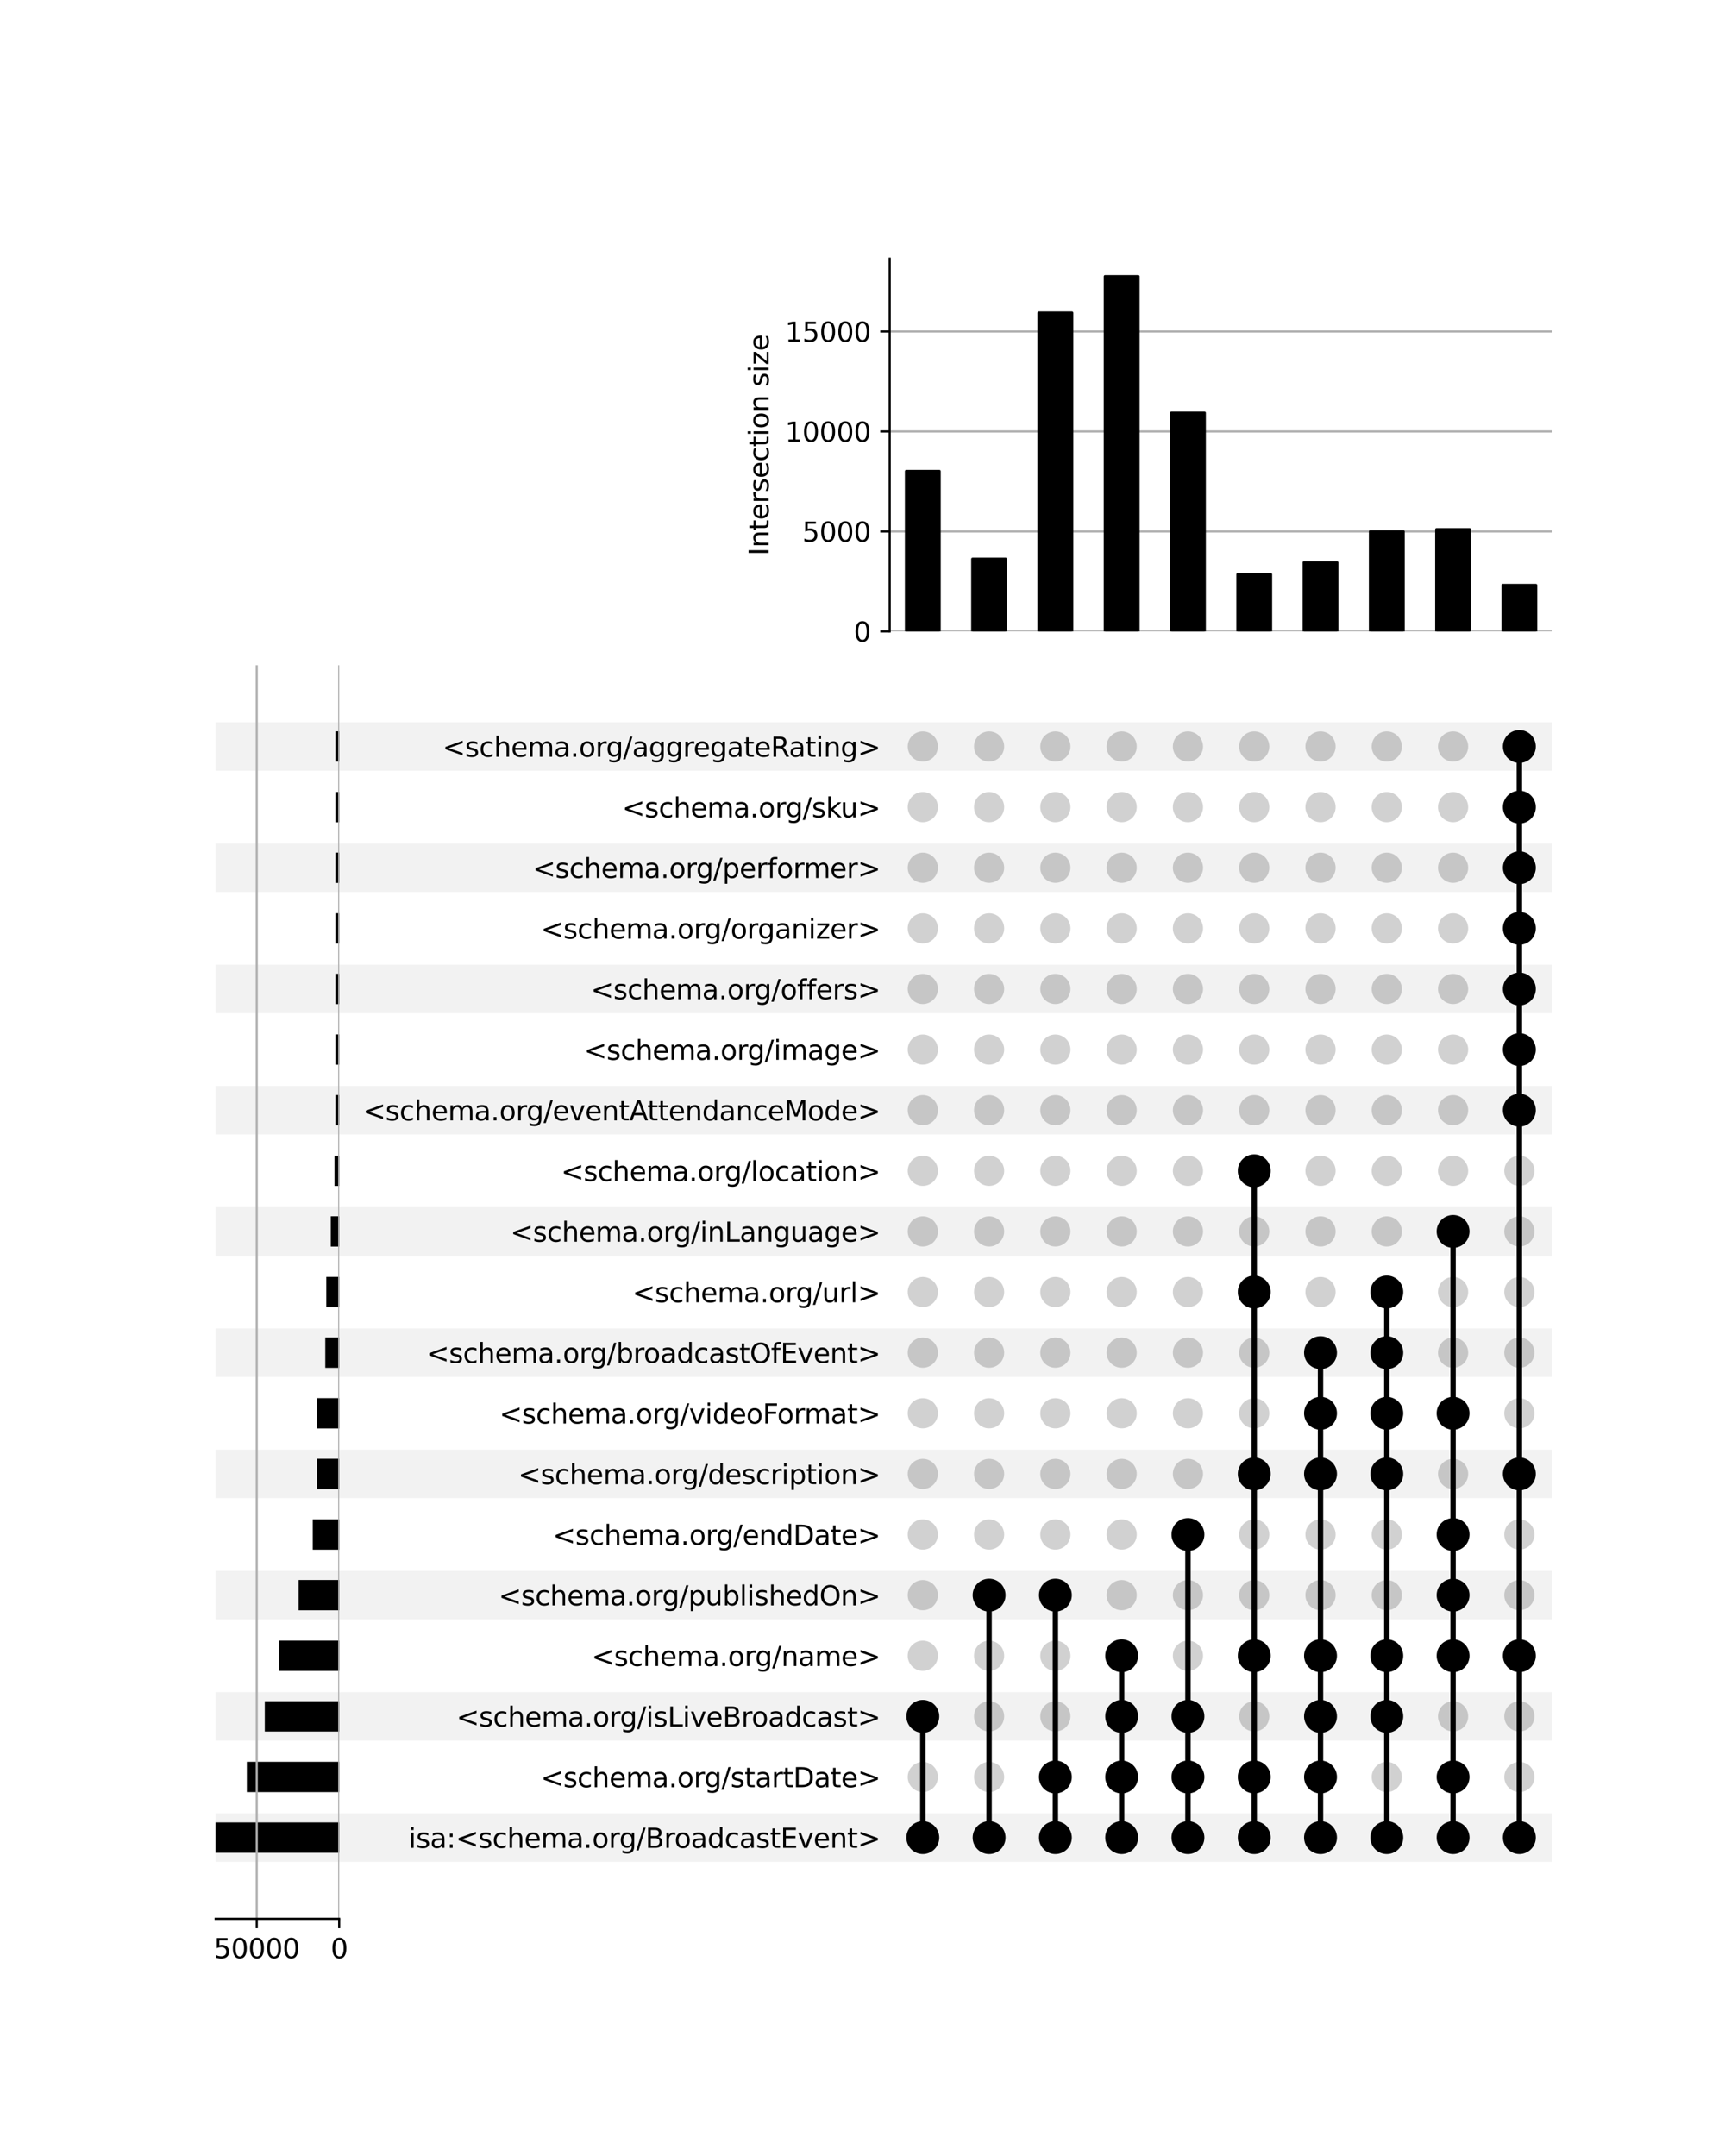 <?xml version="1.0" encoding="utf-8" standalone="no"?>
<!DOCTYPE svg PUBLIC "-//W3C//DTD SVG 1.1//EN"
  "http://www.w3.org/Graphics/SVG/1.1/DTD/svg11.dtd">
<svg xmlns:xlink="http://www.w3.org/1999/xlink" width="640pt" height="800pt" viewBox="0 0 640 800" xmlns="http://www.w3.org/2000/svg" version="1.1">
 <defs>
  <style type="text/css">*{stroke-linejoin: round; stroke-linecap: butt}</style>
 </defs>
 <g id="figure_1">
  <g id="patch_1">
   <path d="M 0 800 
L 640 800 
L 640 0 
L 0 0 
z
" style="fill: #ffffff"/>
  </g>
  <g id="axes_1">
   <g id="patch_2">
    <path d="M 80 690.857 
L 576 690.857 
L 576 672.863 
L 80 672.863 
z
" clip-path="url(#pfe37b1c4c9)" style="fill-opacity: 0.051"/>
   </g>
   <g id="patch_3">
    <path d="M 80 645.872 
L 576 645.872 
L 576 627.878 
L 80 627.878 
z
" clip-path="url(#pfe37b1c4c9)" style="fill-opacity: 0.051"/>
   </g>
   <g id="patch_4">
    <path d="M 80 600.888 
L 576 600.888 
L 576 582.894 
L 80 582.894 
z
" clip-path="url(#pfe37b1c4c9)" style="fill-opacity: 0.051"/>
   </g>
   <g id="patch_5">
    <path d="M 80 555.903 
L 576 555.903 
L 576 537.909 
L 80 537.909 
z
" clip-path="url(#pfe37b1c4c9)" style="fill-opacity: 0.051"/>
   </g>
   <g id="patch_6">
    <path d="M 80 510.918 
L 576 510.918 
L 576 492.924 
L 80 492.924 
z
" clip-path="url(#pfe37b1c4c9)" style="fill-opacity: 0.051"/>
   </g>
   <g id="patch_7">
    <path d="M 80 465.933 
L 576 465.933 
L 576 447.939 
L 80 447.939 
z
" clip-path="url(#pfe37b1c4c9)" style="fill-opacity: 0.051"/>
   </g>
   <g id="patch_8">
    <path d="M 80 420.948 
L 576 420.948 
L 576 402.954 
L 80 402.954 
z
" clip-path="url(#pfe37b1c4c9)" style="fill-opacity: 0.051"/>
   </g>
   <g id="patch_9">
    <path d="M 80 375.964 
L 576 375.964 
L 576 357.97 
L 80 357.97 
z
" clip-path="url(#pfe37b1c4c9)" style="fill-opacity: 0.051"/>
   </g>
   <g id="patch_10">
    <path d="M 80 330.979 
L 576 330.979 
L 576 312.985 
L 80 312.985 
z
" clip-path="url(#pfe37b1c4c9)" style="fill-opacity: 0.051"/>
   </g>
   <g id="patch_11">
    <path d="M 80 285.994 
L 576 285.994 
L 576 268 
L 80 268 
z
" clip-path="url(#pfe37b1c4c9)" style="fill-opacity: 0.051"/>
   </g>
   <g id="matplotlib.axis_1"/>
   <g id="matplotlib.axis_2">
    <g id="ytick_1"/>
    <g id="ytick_2"/>
    <g id="ytick_3"/>
    <g id="ytick_4"/>
    <g id="ytick_5"/>
    <g id="ytick_6"/>
    <g id="ytick_7"/>
    <g id="ytick_8"/>
    <g id="ytick_9"/>
    <g id="ytick_10"/>
    <g id="ytick_11"/>
    <g id="ytick_12"/>
    <g id="ytick_13"/>
    <g id="ytick_14"/>
    <g id="ytick_15"/>
    <g id="ytick_16"/>
    <g id="ytick_17"/>
    <g id="ytick_18"/>
    <g id="ytick_19"/>
   </g>
  </g>
  <g id="axes_2">
   <g id="matplotlib.axis_3">
    <g id="ytick_20">
     <g id="line2d_1"/>
     <g id="text_1">
      <!-- isa:&lt;schema.org/BroadcastEvent&gt; -->
      <g transform="translate(151.576 685.659) scale(0.1 -0.1)">
       <defs>
        <path id="DejaVuSans-69" d="M 603 3500 
L 1178 3500 
L 1178 0 
L 603 0 
L 603 3500 
z
M 603 4863 
L 1178 4863 
L 1178 4134 
L 603 4134 
L 603 4863 
z
" transform="scale(0.016)"/>
        <path id="DejaVuSans-73" d="M 2834 3397 
L 2834 2853 
Q 2591 2978 2328 3040 
Q 2066 3103 1784 3103 
Q 1356 3103 1142 2972 
Q 928 2841 928 2578 
Q 928 2378 1081 2264 
Q 1234 2150 1697 2047 
L 1894 2003 
Q 2506 1872 2764 1633 
Q 3022 1394 3022 966 
Q 3022 478 2636 193 
Q 2250 -91 1575 -91 
Q 1294 -91 989 -36 
Q 684 19 347 128 
L 347 722 
Q 666 556 975 473 
Q 1284 391 1588 391 
Q 1994 391 2212 530 
Q 2431 669 2431 922 
Q 2431 1156 2273 1281 
Q 2116 1406 1581 1522 
L 1381 1569 
Q 847 1681 609 1914 
Q 372 2147 372 2553 
Q 372 3047 722 3315 
Q 1072 3584 1716 3584 
Q 2034 3584 2315 3537 
Q 2597 3491 2834 3397 
z
" transform="scale(0.016)"/>
        <path id="DejaVuSans-61" d="M 2194 1759 
Q 1497 1759 1228 1600 
Q 959 1441 959 1056 
Q 959 750 1161 570 
Q 1363 391 1709 391 
Q 2188 391 2477 730 
Q 2766 1069 2766 1631 
L 2766 1759 
L 2194 1759 
z
M 3341 1997 
L 3341 0 
L 2766 0 
L 2766 531 
Q 2569 213 2275 61 
Q 1981 -91 1556 -91 
Q 1019 -91 701 211 
Q 384 513 384 1019 
Q 384 1609 779 1909 
Q 1175 2209 1959 2209 
L 2766 2209 
L 2766 2266 
Q 2766 2663 2505 2880 
Q 2244 3097 1772 3097 
Q 1472 3097 1187 3025 
Q 903 2953 641 2809 
L 641 3341 
Q 956 3463 1253 3523 
Q 1550 3584 1831 3584 
Q 2591 3584 2966 3190 
Q 3341 2797 3341 1997 
z
" transform="scale(0.016)"/>
        <path id="DejaVuSans-3a" d="M 750 794 
L 1409 794 
L 1409 0 
L 750 0 
L 750 794 
z
M 750 3309 
L 1409 3309 
L 1409 2516 
L 750 2516 
L 750 3309 
z
" transform="scale(0.016)"/>
        <path id="DejaVuSans-3c" d="M 4684 3150 
L 1459 2003 
L 4684 863 
L 4684 294 
L 678 1747 
L 678 2266 
L 4684 3719 
L 4684 3150 
z
" transform="scale(0.016)"/>
        <path id="DejaVuSans-63" d="M 3122 3366 
L 3122 2828 
Q 2878 2963 2633 3030 
Q 2388 3097 2138 3097 
Q 1578 3097 1268 2742 
Q 959 2388 959 1747 
Q 959 1106 1268 751 
Q 1578 397 2138 397 
Q 2388 397 2633 464 
Q 2878 531 3122 666 
L 3122 134 
Q 2881 22 2623 -34 
Q 2366 -91 2075 -91 
Q 1284 -91 818 406 
Q 353 903 353 1747 
Q 353 2603 823 3093 
Q 1294 3584 2113 3584 
Q 2378 3584 2631 3529 
Q 2884 3475 3122 3366 
z
" transform="scale(0.016)"/>
        <path id="DejaVuSans-68" d="M 3513 2113 
L 3513 0 
L 2938 0 
L 2938 2094 
Q 2938 2591 2744 2837 
Q 2550 3084 2163 3084 
Q 1697 3084 1428 2787 
Q 1159 2491 1159 1978 
L 1159 0 
L 581 0 
L 581 4863 
L 1159 4863 
L 1159 2956 
Q 1366 3272 1645 3428 
Q 1925 3584 2291 3584 
Q 2894 3584 3203 3211 
Q 3513 2838 3513 2113 
z
" transform="scale(0.016)"/>
        <path id="DejaVuSans-65" d="M 3597 1894 
L 3597 1613 
L 953 1613 
Q 991 1019 1311 708 
Q 1631 397 2203 397 
Q 2534 397 2845 478 
Q 3156 559 3463 722 
L 3463 178 
Q 3153 47 2828 -22 
Q 2503 -91 2169 -91 
Q 1331 -91 842 396 
Q 353 884 353 1716 
Q 353 2575 817 3079 
Q 1281 3584 2069 3584 
Q 2775 3584 3186 3129 
Q 3597 2675 3597 1894 
z
M 3022 2063 
Q 3016 2534 2758 2815 
Q 2500 3097 2075 3097 
Q 1594 3097 1305 2825 
Q 1016 2553 972 2059 
L 3022 2063 
z
" transform="scale(0.016)"/>
        <path id="DejaVuSans-6d" d="M 3328 2828 
Q 3544 3216 3844 3400 
Q 4144 3584 4550 3584 
Q 5097 3584 5394 3201 
Q 5691 2819 5691 2113 
L 5691 0 
L 5113 0 
L 5113 2094 
Q 5113 2597 4934 2840 
Q 4756 3084 4391 3084 
Q 3944 3084 3684 2787 
Q 3425 2491 3425 1978 
L 3425 0 
L 2847 0 
L 2847 2094 
Q 2847 2600 2669 2842 
Q 2491 3084 2119 3084 
Q 1678 3084 1418 2786 
Q 1159 2488 1159 1978 
L 1159 0 
L 581 0 
L 581 3500 
L 1159 3500 
L 1159 2956 
Q 1356 3278 1631 3431 
Q 1906 3584 2284 3584 
Q 2666 3584 2933 3390 
Q 3200 3197 3328 2828 
z
" transform="scale(0.016)"/>
        <path id="DejaVuSans-2e" d="M 684 794 
L 1344 794 
L 1344 0 
L 684 0 
L 684 794 
z
" transform="scale(0.016)"/>
        <path id="DejaVuSans-6f" d="M 1959 3097 
Q 1497 3097 1228 2736 
Q 959 2375 959 1747 
Q 959 1119 1226 758 
Q 1494 397 1959 397 
Q 2419 397 2687 759 
Q 2956 1122 2956 1747 
Q 2956 2369 2687 2733 
Q 2419 3097 1959 3097 
z
M 1959 3584 
Q 2709 3584 3137 3096 
Q 3566 2609 3566 1747 
Q 3566 888 3137 398 
Q 2709 -91 1959 -91 
Q 1206 -91 779 398 
Q 353 888 353 1747 
Q 353 2609 779 3096 
Q 1206 3584 1959 3584 
z
" transform="scale(0.016)"/>
        <path id="DejaVuSans-72" d="M 2631 2963 
Q 2534 3019 2420 3045 
Q 2306 3072 2169 3072 
Q 1681 3072 1420 2755 
Q 1159 2438 1159 1844 
L 1159 0 
L 581 0 
L 581 3500 
L 1159 3500 
L 1159 2956 
Q 1341 3275 1631 3429 
Q 1922 3584 2338 3584 
Q 2397 3584 2469 3576 
Q 2541 3569 2628 3553 
L 2631 2963 
z
" transform="scale(0.016)"/>
        <path id="DejaVuSans-67" d="M 2906 1791 
Q 2906 2416 2648 2759 
Q 2391 3103 1925 3103 
Q 1463 3103 1205 2759 
Q 947 2416 947 1791 
Q 947 1169 1205 825 
Q 1463 481 1925 481 
Q 2391 481 2648 825 
Q 2906 1169 2906 1791 
z
M 3481 434 
Q 3481 -459 3084 -895 
Q 2688 -1331 1869 -1331 
Q 1566 -1331 1297 -1286 
Q 1028 -1241 775 -1147 
L 775 -588 
Q 1028 -725 1275 -790 
Q 1522 -856 1778 -856 
Q 2344 -856 2625 -561 
Q 2906 -266 2906 331 
L 2906 616 
Q 2728 306 2450 153 
Q 2172 0 1784 0 
Q 1141 0 747 490 
Q 353 981 353 1791 
Q 353 2603 747 3093 
Q 1141 3584 1784 3584 
Q 2172 3584 2450 3431 
Q 2728 3278 2906 2969 
L 2906 3500 
L 3481 3500 
L 3481 434 
z
" transform="scale(0.016)"/>
        <path id="DejaVuSans-2f" d="M 1625 4666 
L 2156 4666 
L 531 -594 
L 0 -594 
L 1625 4666 
z
" transform="scale(0.016)"/>
        <path id="DejaVuSans-42" d="M 1259 2228 
L 1259 519 
L 2272 519 
Q 2781 519 3026 730 
Q 3272 941 3272 1375 
Q 3272 1813 3026 2020 
Q 2781 2228 2272 2228 
L 1259 2228 
z
M 1259 4147 
L 1259 2741 
L 2194 2741 
Q 2656 2741 2882 2914 
Q 3109 3088 3109 3444 
Q 3109 3797 2882 3972 
Q 2656 4147 2194 4147 
L 1259 4147 
z
M 628 4666 
L 2241 4666 
Q 2963 4666 3353 4366 
Q 3744 4066 3744 3513 
Q 3744 3084 3544 2831 
Q 3344 2578 2956 2516 
Q 3422 2416 3680 2098 
Q 3938 1781 3938 1306 
Q 3938 681 3513 340 
Q 3088 0 2303 0 
L 628 0 
L 628 4666 
z
" transform="scale(0.016)"/>
        <path id="DejaVuSans-64" d="M 2906 2969 
L 2906 4863 
L 3481 4863 
L 3481 0 
L 2906 0 
L 2906 525 
Q 2725 213 2448 61 
Q 2172 -91 1784 -91 
Q 1150 -91 751 415 
Q 353 922 353 1747 
Q 353 2572 751 3078 
Q 1150 3584 1784 3584 
Q 2172 3584 2448 3432 
Q 2725 3281 2906 2969 
z
M 947 1747 
Q 947 1113 1208 752 
Q 1469 391 1925 391 
Q 2381 391 2643 752 
Q 2906 1113 2906 1747 
Q 2906 2381 2643 2742 
Q 2381 3103 1925 3103 
Q 1469 3103 1208 2742 
Q 947 2381 947 1747 
z
" transform="scale(0.016)"/>
        <path id="DejaVuSans-74" d="M 1172 4494 
L 1172 3500 
L 2356 3500 
L 2356 3053 
L 1172 3053 
L 1172 1153 
Q 1172 725 1289 603 
Q 1406 481 1766 481 
L 2356 481 
L 2356 0 
L 1766 0 
Q 1100 0 847 248 
Q 594 497 594 1153 
L 594 3053 
L 172 3053 
L 172 3500 
L 594 3500 
L 594 4494 
L 1172 4494 
z
" transform="scale(0.016)"/>
        <path id="DejaVuSans-45" d="M 628 4666 
L 3578 4666 
L 3578 4134 
L 1259 4134 
L 1259 2753 
L 3481 2753 
L 3481 2222 
L 1259 2222 
L 1259 531 
L 3634 531 
L 3634 0 
L 628 0 
L 628 4666 
z
" transform="scale(0.016)"/>
        <path id="DejaVuSans-76" d="M 191 3500 
L 800 3500 
L 1894 563 
L 2988 3500 
L 3597 3500 
L 2284 0 
L 1503 0 
L 191 3500 
z
" transform="scale(0.016)"/>
        <path id="DejaVuSans-6e" d="M 3513 2113 
L 3513 0 
L 2938 0 
L 2938 2094 
Q 2938 2591 2744 2837 
Q 2550 3084 2163 3084 
Q 1697 3084 1428 2787 
Q 1159 2491 1159 1978 
L 1159 0 
L 581 0 
L 581 3500 
L 1159 3500 
L 1159 2956 
Q 1366 3272 1645 3428 
Q 1925 3584 2291 3584 
Q 2894 3584 3203 3211 
Q 3513 2838 3513 2113 
z
" transform="scale(0.016)"/>
        <path id="DejaVuSans-3e" d="M 678 3150 
L 678 3719 
L 4684 2266 
L 4684 1747 
L 678 294 
L 678 863 
L 3897 2003 
L 678 3150 
z
" transform="scale(0.016)"/>
       </defs>
       <use xlink:href="#DejaVuSans-69"/>
       <use xlink:href="#DejaVuSans-73" x="27.783"/>
       <use xlink:href="#DejaVuSans-61" x="79.883"/>
       <use xlink:href="#DejaVuSans-3a" x="141.162"/>
       <use xlink:href="#DejaVuSans-3c" x="174.854"/>
       <use xlink:href="#DejaVuSans-73" x="258.643"/>
       <use xlink:href="#DejaVuSans-63" x="310.742"/>
       <use xlink:href="#DejaVuSans-68" x="365.723"/>
       <use xlink:href="#DejaVuSans-65" x="429.102"/>
       <use xlink:href="#DejaVuSans-6d" x="490.625"/>
       <use xlink:href="#DejaVuSans-61" x="588.037"/>
       <use xlink:href="#DejaVuSans-2e" x="649.316"/>
       <use xlink:href="#DejaVuSans-6f" x="681.104"/>
       <use xlink:href="#DejaVuSans-72" x="742.285"/>
       <use xlink:href="#DejaVuSans-67" x="781.648"/>
       <use xlink:href="#DejaVuSans-2f" x="845.125"/>
       <use xlink:href="#DejaVuSans-42" x="878.816"/>
       <use xlink:href="#DejaVuSans-72" x="947.42"/>
       <use xlink:href="#DejaVuSans-6f" x="986.283"/>
       <use xlink:href="#DejaVuSans-61" x="1047.465"/>
       <use xlink:href="#DejaVuSans-64" x="1108.744"/>
       <use xlink:href="#DejaVuSans-63" x="1172.221"/>
       <use xlink:href="#DejaVuSans-61" x="1227.201"/>
       <use xlink:href="#DejaVuSans-73" x="1288.48"/>
       <use xlink:href="#DejaVuSans-74" x="1340.58"/>
       <use xlink:href="#DejaVuSans-45" x="1379.789"/>
       <use xlink:href="#DejaVuSans-76" x="1442.973"/>
       <use xlink:href="#DejaVuSans-65" x="1502.152"/>
       <use xlink:href="#DejaVuSans-6e" x="1563.676"/>
       <use xlink:href="#DejaVuSans-74" x="1627.055"/>
       <use xlink:href="#DejaVuSans-3e" x="1666.264"/>
      </g>
     </g>
    </g>
    <g id="ytick_21">
     <g id="line2d_2"/>
     <g id="text_2">
      <!-- &lt;schema.org/startDate&gt; -->
      <g transform="translate(200.617 663.167) scale(0.1 -0.1)">
       <defs>
        <path id="DejaVuSans-44" d="M 1259 4147 
L 1259 519 
L 2022 519 
Q 2988 519 3436 956 
Q 3884 1394 3884 2338 
Q 3884 3275 3436 3711 
Q 2988 4147 2022 4147 
L 1259 4147 
z
M 628 4666 
L 1925 4666 
Q 3281 4666 3915 4102 
Q 4550 3538 4550 2338 
Q 4550 1131 3912 565 
Q 3275 0 1925 0 
L 628 0 
L 628 4666 
z
" transform="scale(0.016)"/>
       </defs>
       <use xlink:href="#DejaVuSans-3c"/>
       <use xlink:href="#DejaVuSans-73" x="83.789"/>
       <use xlink:href="#DejaVuSans-63" x="135.889"/>
       <use xlink:href="#DejaVuSans-68" x="190.869"/>
       <use xlink:href="#DejaVuSans-65" x="254.248"/>
       <use xlink:href="#DejaVuSans-6d" x="315.771"/>
       <use xlink:href="#DejaVuSans-61" x="413.184"/>
       <use xlink:href="#DejaVuSans-2e" x="474.463"/>
       <use xlink:href="#DejaVuSans-6f" x="506.25"/>
       <use xlink:href="#DejaVuSans-72" x="567.432"/>
       <use xlink:href="#DejaVuSans-67" x="606.795"/>
       <use xlink:href="#DejaVuSans-2f" x="670.271"/>
       <use xlink:href="#DejaVuSans-73" x="703.963"/>
       <use xlink:href="#DejaVuSans-74" x="756.062"/>
       <use xlink:href="#DejaVuSans-61" x="795.271"/>
       <use xlink:href="#DejaVuSans-72" x="856.551"/>
       <use xlink:href="#DejaVuSans-74" x="897.664"/>
       <use xlink:href="#DejaVuSans-44" x="936.873"/>
       <use xlink:href="#DejaVuSans-61" x="1013.875"/>
       <use xlink:href="#DejaVuSans-74" x="1075.154"/>
       <use xlink:href="#DejaVuSans-65" x="1114.363"/>
       <use xlink:href="#DejaVuSans-3e" x="1175.887"/>
      </g>
     </g>
    </g>
    <g id="ytick_22">
     <g id="line2d_3"/>
     <g id="text_3">
      <!-- &lt;schema.org/isLiveBroadcast&gt; -->
      <g transform="translate(169.3 640.675) scale(0.1 -0.1)">
       <defs>
        <path id="DejaVuSans-4c" d="M 628 4666 
L 1259 4666 
L 1259 531 
L 3531 531 
L 3531 0 
L 628 0 
L 628 4666 
z
" transform="scale(0.016)"/>
       </defs>
       <use xlink:href="#DejaVuSans-3c"/>
       <use xlink:href="#DejaVuSans-73" x="83.789"/>
       <use xlink:href="#DejaVuSans-63" x="135.889"/>
       <use xlink:href="#DejaVuSans-68" x="190.869"/>
       <use xlink:href="#DejaVuSans-65" x="254.248"/>
       <use xlink:href="#DejaVuSans-6d" x="315.771"/>
       <use xlink:href="#DejaVuSans-61" x="413.184"/>
       <use xlink:href="#DejaVuSans-2e" x="474.463"/>
       <use xlink:href="#DejaVuSans-6f" x="506.25"/>
       <use xlink:href="#DejaVuSans-72" x="567.432"/>
       <use xlink:href="#DejaVuSans-67" x="606.795"/>
       <use xlink:href="#DejaVuSans-2f" x="670.271"/>
       <use xlink:href="#DejaVuSans-69" x="703.963"/>
       <use xlink:href="#DejaVuSans-73" x="731.746"/>
       <use xlink:href="#DejaVuSans-4c" x="783.846"/>
       <use xlink:href="#DejaVuSans-69" x="839.559"/>
       <use xlink:href="#DejaVuSans-76" x="867.342"/>
       <use xlink:href="#DejaVuSans-65" x="926.521"/>
       <use xlink:href="#DejaVuSans-42" x="988.045"/>
       <use xlink:href="#DejaVuSans-72" x="1056.648"/>
       <use xlink:href="#DejaVuSans-6f" x="1095.512"/>
       <use xlink:href="#DejaVuSans-61" x="1156.693"/>
       <use xlink:href="#DejaVuSans-64" x="1217.973"/>
       <use xlink:href="#DejaVuSans-63" x="1281.449"/>
       <use xlink:href="#DejaVuSans-61" x="1336.43"/>
       <use xlink:href="#DejaVuSans-73" x="1397.709"/>
       <use xlink:href="#DejaVuSans-74" x="1449.809"/>
       <use xlink:href="#DejaVuSans-3e" x="1489.018"/>
      </g>
     </g>
    </g>
    <g id="ytick_23">
     <g id="line2d_4"/>
     <g id="text_4">
      <!-- &lt;schema.org/name&gt; -->
      <g transform="translate(219.448 618.182) scale(0.1 -0.1)">
       <use xlink:href="#DejaVuSans-3c"/>
       <use xlink:href="#DejaVuSans-73" x="83.789"/>
       <use xlink:href="#DejaVuSans-63" x="135.889"/>
       <use xlink:href="#DejaVuSans-68" x="190.869"/>
       <use xlink:href="#DejaVuSans-65" x="254.248"/>
       <use xlink:href="#DejaVuSans-6d" x="315.771"/>
       <use xlink:href="#DejaVuSans-61" x="413.184"/>
       <use xlink:href="#DejaVuSans-2e" x="474.463"/>
       <use xlink:href="#DejaVuSans-6f" x="506.25"/>
       <use xlink:href="#DejaVuSans-72" x="567.432"/>
       <use xlink:href="#DejaVuSans-67" x="606.795"/>
       <use xlink:href="#DejaVuSans-2f" x="670.271"/>
       <use xlink:href="#DejaVuSans-6e" x="703.963"/>
       <use xlink:href="#DejaVuSans-61" x="767.342"/>
       <use xlink:href="#DejaVuSans-6d" x="828.621"/>
       <use xlink:href="#DejaVuSans-65" x="926.033"/>
       <use xlink:href="#DejaVuSans-3e" x="987.557"/>
      </g>
     </g>
    </g>
    <g id="ytick_24">
     <g id="line2d_5"/>
     <g id="text_5">
      <!-- &lt;schema.org/publishedOn&gt; -->
      <g transform="translate(184.959 595.69) scale(0.1 -0.1)">
       <defs>
        <path id="DejaVuSans-70" d="M 1159 525 
L 1159 -1331 
L 581 -1331 
L 581 3500 
L 1159 3500 
L 1159 2969 
Q 1341 3281 1617 3432 
Q 1894 3584 2278 3584 
Q 2916 3584 3314 3078 
Q 3713 2572 3713 1747 
Q 3713 922 3314 415 
Q 2916 -91 2278 -91 
Q 1894 -91 1617 61 
Q 1341 213 1159 525 
z
M 3116 1747 
Q 3116 2381 2855 2742 
Q 2594 3103 2138 3103 
Q 1681 3103 1420 2742 
Q 1159 2381 1159 1747 
Q 1159 1113 1420 752 
Q 1681 391 2138 391 
Q 2594 391 2855 752 
Q 3116 1113 3116 1747 
z
" transform="scale(0.016)"/>
        <path id="DejaVuSans-75" d="M 544 1381 
L 544 3500 
L 1119 3500 
L 1119 1403 
Q 1119 906 1312 657 
Q 1506 409 1894 409 
Q 2359 409 2629 706 
Q 2900 1003 2900 1516 
L 2900 3500 
L 3475 3500 
L 3475 0 
L 2900 0 
L 2900 538 
Q 2691 219 2414 64 
Q 2138 -91 1772 -91 
Q 1169 -91 856 284 
Q 544 659 544 1381 
z
M 1991 3584 
L 1991 3584 
z
" transform="scale(0.016)"/>
        <path id="DejaVuSans-62" d="M 3116 1747 
Q 3116 2381 2855 2742 
Q 2594 3103 2138 3103 
Q 1681 3103 1420 2742 
Q 1159 2381 1159 1747 
Q 1159 1113 1420 752 
Q 1681 391 2138 391 
Q 2594 391 2855 752 
Q 3116 1113 3116 1747 
z
M 1159 2969 
Q 1341 3281 1617 3432 
Q 1894 3584 2278 3584 
Q 2916 3584 3314 3078 
Q 3713 2572 3713 1747 
Q 3713 922 3314 415 
Q 2916 -91 2278 -91 
Q 1894 -91 1617 61 
Q 1341 213 1159 525 
L 1159 0 
L 581 0 
L 581 4863 
L 1159 4863 
L 1159 2969 
z
" transform="scale(0.016)"/>
        <path id="DejaVuSans-6c" d="M 603 4863 
L 1178 4863 
L 1178 0 
L 603 0 
L 603 4863 
z
" transform="scale(0.016)"/>
        <path id="DejaVuSans-4f" d="M 2522 4238 
Q 1834 4238 1429 3725 
Q 1025 3213 1025 2328 
Q 1025 1447 1429 934 
Q 1834 422 2522 422 
Q 3209 422 3611 934 
Q 4013 1447 4013 2328 
Q 4013 3213 3611 3725 
Q 3209 4238 2522 4238 
z
M 2522 4750 
Q 3503 4750 4090 4092 
Q 4678 3434 4678 2328 
Q 4678 1225 4090 567 
Q 3503 -91 2522 -91 
Q 1538 -91 948 565 
Q 359 1222 359 2328 
Q 359 3434 948 4092 
Q 1538 4750 2522 4750 
z
" transform="scale(0.016)"/>
       </defs>
       <use xlink:href="#DejaVuSans-3c"/>
       <use xlink:href="#DejaVuSans-73" x="83.789"/>
       <use xlink:href="#DejaVuSans-63" x="135.889"/>
       <use xlink:href="#DejaVuSans-68" x="190.869"/>
       <use xlink:href="#DejaVuSans-65" x="254.248"/>
       <use xlink:href="#DejaVuSans-6d" x="315.771"/>
       <use xlink:href="#DejaVuSans-61" x="413.184"/>
       <use xlink:href="#DejaVuSans-2e" x="474.463"/>
       <use xlink:href="#DejaVuSans-6f" x="506.25"/>
       <use xlink:href="#DejaVuSans-72" x="567.432"/>
       <use xlink:href="#DejaVuSans-67" x="606.795"/>
       <use xlink:href="#DejaVuSans-2f" x="670.271"/>
       <use xlink:href="#DejaVuSans-70" x="703.963"/>
       <use xlink:href="#DejaVuSans-75" x="767.439"/>
       <use xlink:href="#DejaVuSans-62" x="830.818"/>
       <use xlink:href="#DejaVuSans-6c" x="894.295"/>
       <use xlink:href="#DejaVuSans-69" x="922.078"/>
       <use xlink:href="#DejaVuSans-73" x="949.861"/>
       <use xlink:href="#DejaVuSans-68" x="1001.961"/>
       <use xlink:href="#DejaVuSans-65" x="1065.34"/>
       <use xlink:href="#DejaVuSans-64" x="1126.863"/>
       <use xlink:href="#DejaVuSans-4f" x="1190.34"/>
       <use xlink:href="#DejaVuSans-6e" x="1269.051"/>
       <use xlink:href="#DejaVuSans-3e" x="1332.43"/>
      </g>
     </g>
    </g>
    <g id="ytick_25">
     <g id="line2d_6"/>
     <g id="text_6">
      <!-- &lt;schema.org/endDate&gt; -->
      <g transform="translate(205.067 573.197) scale(0.1 -0.1)">
       <use xlink:href="#DejaVuSans-3c"/>
       <use xlink:href="#DejaVuSans-73" x="83.789"/>
       <use xlink:href="#DejaVuSans-63" x="135.889"/>
       <use xlink:href="#DejaVuSans-68" x="190.869"/>
       <use xlink:href="#DejaVuSans-65" x="254.248"/>
       <use xlink:href="#DejaVuSans-6d" x="315.771"/>
       <use xlink:href="#DejaVuSans-61" x="413.184"/>
       <use xlink:href="#DejaVuSans-2e" x="474.463"/>
       <use xlink:href="#DejaVuSans-6f" x="506.25"/>
       <use xlink:href="#DejaVuSans-72" x="567.432"/>
       <use xlink:href="#DejaVuSans-67" x="606.795"/>
       <use xlink:href="#DejaVuSans-2f" x="670.271"/>
       <use xlink:href="#DejaVuSans-65" x="703.963"/>
       <use xlink:href="#DejaVuSans-6e" x="765.486"/>
       <use xlink:href="#DejaVuSans-64" x="828.865"/>
       <use xlink:href="#DejaVuSans-44" x="892.342"/>
       <use xlink:href="#DejaVuSans-61" x="969.344"/>
       <use xlink:href="#DejaVuSans-74" x="1030.623"/>
       <use xlink:href="#DejaVuSans-65" x="1069.832"/>
       <use xlink:href="#DejaVuSans-3e" x="1131.355"/>
      </g>
     </g>
    </g>
    <g id="ytick_26">
     <g id="line2d_7"/>
     <g id="text_7">
      <!-- &lt;schema.org/description&gt; -->
      <g transform="translate(192.206 550.705) scale(0.1 -0.1)">
       <use xlink:href="#DejaVuSans-3c"/>
       <use xlink:href="#DejaVuSans-73" x="83.789"/>
       <use xlink:href="#DejaVuSans-63" x="135.889"/>
       <use xlink:href="#DejaVuSans-68" x="190.869"/>
       <use xlink:href="#DejaVuSans-65" x="254.248"/>
       <use xlink:href="#DejaVuSans-6d" x="315.771"/>
       <use xlink:href="#DejaVuSans-61" x="413.184"/>
       <use xlink:href="#DejaVuSans-2e" x="474.463"/>
       <use xlink:href="#DejaVuSans-6f" x="506.25"/>
       <use xlink:href="#DejaVuSans-72" x="567.432"/>
       <use xlink:href="#DejaVuSans-67" x="606.795"/>
       <use xlink:href="#DejaVuSans-2f" x="670.271"/>
       <use xlink:href="#DejaVuSans-64" x="703.963"/>
       <use xlink:href="#DejaVuSans-65" x="767.439"/>
       <use xlink:href="#DejaVuSans-73" x="828.963"/>
       <use xlink:href="#DejaVuSans-63" x="881.062"/>
       <use xlink:href="#DejaVuSans-72" x="936.043"/>
       <use xlink:href="#DejaVuSans-69" x="977.156"/>
       <use xlink:href="#DejaVuSans-70" x="1004.939"/>
       <use xlink:href="#DejaVuSans-74" x="1068.416"/>
       <use xlink:href="#DejaVuSans-69" x="1107.625"/>
       <use xlink:href="#DejaVuSans-6f" x="1135.408"/>
       <use xlink:href="#DejaVuSans-6e" x="1196.59"/>
       <use xlink:href="#DejaVuSans-3e" x="1259.969"/>
      </g>
     </g>
    </g>
    <g id="ytick_27">
     <g id="line2d_8"/>
     <g id="text_8">
      <!-- &lt;schema.org/videoFormat&gt; -->
      <g transform="translate(185.257 528.213) scale(0.1 -0.1)">
       <defs>
        <path id="DejaVuSans-46" d="M 628 4666 
L 3309 4666 
L 3309 4134 
L 1259 4134 
L 1259 2759 
L 3109 2759 
L 3109 2228 
L 1259 2228 
L 1259 0 
L 628 0 
L 628 4666 
z
" transform="scale(0.016)"/>
       </defs>
       <use xlink:href="#DejaVuSans-3c"/>
       <use xlink:href="#DejaVuSans-73" x="83.789"/>
       <use xlink:href="#DejaVuSans-63" x="135.889"/>
       <use xlink:href="#DejaVuSans-68" x="190.869"/>
       <use xlink:href="#DejaVuSans-65" x="254.248"/>
       <use xlink:href="#DejaVuSans-6d" x="315.771"/>
       <use xlink:href="#DejaVuSans-61" x="413.184"/>
       <use xlink:href="#DejaVuSans-2e" x="474.463"/>
       <use xlink:href="#DejaVuSans-6f" x="506.25"/>
       <use xlink:href="#DejaVuSans-72" x="567.432"/>
       <use xlink:href="#DejaVuSans-67" x="606.795"/>
       <use xlink:href="#DejaVuSans-2f" x="670.271"/>
       <use xlink:href="#DejaVuSans-76" x="703.963"/>
       <use xlink:href="#DejaVuSans-69" x="763.143"/>
       <use xlink:href="#DejaVuSans-64" x="790.926"/>
       <use xlink:href="#DejaVuSans-65" x="854.402"/>
       <use xlink:href="#DejaVuSans-6f" x="915.926"/>
       <use xlink:href="#DejaVuSans-46" x="977.107"/>
       <use xlink:href="#DejaVuSans-6f" x="1031.002"/>
       <use xlink:href="#DejaVuSans-72" x="1092.184"/>
       <use xlink:href="#DejaVuSans-6d" x="1131.547"/>
       <use xlink:href="#DejaVuSans-61" x="1228.959"/>
       <use xlink:href="#DejaVuSans-74" x="1290.238"/>
       <use xlink:href="#DejaVuSans-3e" x="1329.447"/>
      </g>
     </g>
    </g>
    <g id="ytick_28">
     <g id="line2d_9"/>
     <g id="text_9">
      <!-- &lt;schema.org/broadcastOfEvent&gt; -->
      <g transform="translate(158.181 505.72) scale(0.1 -0.1)">
       <defs>
        <path id="DejaVuSans-66" d="M 2375 4863 
L 2375 4384 
L 1825 4384 
Q 1516 4384 1395 4259 
Q 1275 4134 1275 3809 
L 1275 3500 
L 2222 3500 
L 2222 3053 
L 1275 3053 
L 1275 0 
L 697 0 
L 697 3053 
L 147 3053 
L 147 3500 
L 697 3500 
L 697 3744 
Q 697 4328 969 4595 
Q 1241 4863 1831 4863 
L 2375 4863 
z
" transform="scale(0.016)"/>
       </defs>
       <use xlink:href="#DejaVuSans-3c"/>
       <use xlink:href="#DejaVuSans-73" x="83.789"/>
       <use xlink:href="#DejaVuSans-63" x="135.889"/>
       <use xlink:href="#DejaVuSans-68" x="190.869"/>
       <use xlink:href="#DejaVuSans-65" x="254.248"/>
       <use xlink:href="#DejaVuSans-6d" x="315.771"/>
       <use xlink:href="#DejaVuSans-61" x="413.184"/>
       <use xlink:href="#DejaVuSans-2e" x="474.463"/>
       <use xlink:href="#DejaVuSans-6f" x="506.25"/>
       <use xlink:href="#DejaVuSans-72" x="567.432"/>
       <use xlink:href="#DejaVuSans-67" x="606.795"/>
       <use xlink:href="#DejaVuSans-2f" x="670.271"/>
       <use xlink:href="#DejaVuSans-62" x="703.963"/>
       <use xlink:href="#DejaVuSans-72" x="767.439"/>
       <use xlink:href="#DejaVuSans-6f" x="806.303"/>
       <use xlink:href="#DejaVuSans-61" x="867.484"/>
       <use xlink:href="#DejaVuSans-64" x="928.764"/>
       <use xlink:href="#DejaVuSans-63" x="992.24"/>
       <use xlink:href="#DejaVuSans-61" x="1047.221"/>
       <use xlink:href="#DejaVuSans-73" x="1108.5"/>
       <use xlink:href="#DejaVuSans-74" x="1160.6"/>
       <use xlink:href="#DejaVuSans-4f" x="1199.809"/>
       <use xlink:href="#DejaVuSans-66" x="1278.52"/>
       <use xlink:href="#DejaVuSans-45" x="1313.725"/>
       <use xlink:href="#DejaVuSans-76" x="1376.908"/>
       <use xlink:href="#DejaVuSans-65" x="1436.088"/>
       <use xlink:href="#DejaVuSans-6e" x="1497.611"/>
       <use xlink:href="#DejaVuSans-74" x="1560.99"/>
       <use xlink:href="#DejaVuSans-3e" x="1600.199"/>
      </g>
     </g>
    </g>
    <g id="ytick_29">
     <g id="line2d_10"/>
     <g id="text_10">
      <!-- &lt;schema.org/url&gt; -->
      <g transform="translate(234.581 483.228) scale(0.1 -0.1)">
       <use xlink:href="#DejaVuSans-3c"/>
       <use xlink:href="#DejaVuSans-73" x="83.789"/>
       <use xlink:href="#DejaVuSans-63" x="135.889"/>
       <use xlink:href="#DejaVuSans-68" x="190.869"/>
       <use xlink:href="#DejaVuSans-65" x="254.248"/>
       <use xlink:href="#DejaVuSans-6d" x="315.771"/>
       <use xlink:href="#DejaVuSans-61" x="413.184"/>
       <use xlink:href="#DejaVuSans-2e" x="474.463"/>
       <use xlink:href="#DejaVuSans-6f" x="506.25"/>
       <use xlink:href="#DejaVuSans-72" x="567.432"/>
       <use xlink:href="#DejaVuSans-67" x="606.795"/>
       <use xlink:href="#DejaVuSans-2f" x="670.271"/>
       <use xlink:href="#DejaVuSans-75" x="703.963"/>
       <use xlink:href="#DejaVuSans-72" x="767.342"/>
       <use xlink:href="#DejaVuSans-6c" x="808.455"/>
       <use xlink:href="#DejaVuSans-3e" x="836.238"/>
      </g>
     </g>
    </g>
    <g id="ytick_30">
     <g id="line2d_11"/>
     <g id="text_11">
      <!-- &lt;schema.org/inLanguage&gt; -->
      <g transform="translate(189.339 460.735) scale(0.1 -0.1)">
       <use xlink:href="#DejaVuSans-3c"/>
       <use xlink:href="#DejaVuSans-73" x="83.789"/>
       <use xlink:href="#DejaVuSans-63" x="135.889"/>
       <use xlink:href="#DejaVuSans-68" x="190.869"/>
       <use xlink:href="#DejaVuSans-65" x="254.248"/>
       <use xlink:href="#DejaVuSans-6d" x="315.771"/>
       <use xlink:href="#DejaVuSans-61" x="413.184"/>
       <use xlink:href="#DejaVuSans-2e" x="474.463"/>
       <use xlink:href="#DejaVuSans-6f" x="506.25"/>
       <use xlink:href="#DejaVuSans-72" x="567.432"/>
       <use xlink:href="#DejaVuSans-67" x="606.795"/>
       <use xlink:href="#DejaVuSans-2f" x="670.271"/>
       <use xlink:href="#DejaVuSans-69" x="703.963"/>
       <use xlink:href="#DejaVuSans-6e" x="731.746"/>
       <use xlink:href="#DejaVuSans-4c" x="795.125"/>
       <use xlink:href="#DejaVuSans-61" x="850.838"/>
       <use xlink:href="#DejaVuSans-6e" x="912.117"/>
       <use xlink:href="#DejaVuSans-67" x="975.496"/>
       <use xlink:href="#DejaVuSans-75" x="1038.973"/>
       <use xlink:href="#DejaVuSans-61" x="1102.352"/>
       <use xlink:href="#DejaVuSans-67" x="1163.631"/>
       <use xlink:href="#DejaVuSans-65" x="1227.107"/>
       <use xlink:href="#DejaVuSans-3e" x="1288.631"/>
      </g>
     </g>
    </g>
    <g id="ytick_31">
     <g id="line2d_12"/>
     <g id="text_12">
      <!-- &lt;schema.org/location&gt; -->
      <g transform="translate(208.129 438.243) scale(0.1 -0.1)">
       <use xlink:href="#DejaVuSans-3c"/>
       <use xlink:href="#DejaVuSans-73" x="83.789"/>
       <use xlink:href="#DejaVuSans-63" x="135.889"/>
       <use xlink:href="#DejaVuSans-68" x="190.869"/>
       <use xlink:href="#DejaVuSans-65" x="254.248"/>
       <use xlink:href="#DejaVuSans-6d" x="315.771"/>
       <use xlink:href="#DejaVuSans-61" x="413.184"/>
       <use xlink:href="#DejaVuSans-2e" x="474.463"/>
       <use xlink:href="#DejaVuSans-6f" x="506.25"/>
       <use xlink:href="#DejaVuSans-72" x="567.432"/>
       <use xlink:href="#DejaVuSans-67" x="606.795"/>
       <use xlink:href="#DejaVuSans-2f" x="670.271"/>
       <use xlink:href="#DejaVuSans-6c" x="703.963"/>
       <use xlink:href="#DejaVuSans-6f" x="731.746"/>
       <use xlink:href="#DejaVuSans-63" x="792.928"/>
       <use xlink:href="#DejaVuSans-61" x="847.908"/>
       <use xlink:href="#DejaVuSans-74" x="909.188"/>
       <use xlink:href="#DejaVuSans-69" x="948.396"/>
       <use xlink:href="#DejaVuSans-6f" x="976.18"/>
       <use xlink:href="#DejaVuSans-6e" x="1037.361"/>
       <use xlink:href="#DejaVuSans-3e" x="1100.74"/>
      </g>
     </g>
    </g>
    <g id="ytick_32">
     <g id="line2d_13"/>
     <g id="text_13">
      <!-- &lt;schema.org/eventAttendanceMode&gt; -->
      <g transform="translate(134.614 415.751) scale(0.1 -0.1)">
       <defs>
        <path id="DejaVuSans-41" d="M 2188 4044 
L 1331 1722 
L 3047 1722 
L 2188 4044 
z
M 1831 4666 
L 2547 4666 
L 4325 0 
L 3669 0 
L 3244 1197 
L 1141 1197 
L 716 0 
L 50 0 
L 1831 4666 
z
" transform="scale(0.016)"/>
        <path id="DejaVuSans-4d" d="M 628 4666 
L 1569 4666 
L 2759 1491 
L 3956 4666 
L 4897 4666 
L 4897 0 
L 4281 0 
L 4281 4097 
L 3078 897 
L 2444 897 
L 1241 4097 
L 1241 0 
L 628 0 
L 628 4666 
z
" transform="scale(0.016)"/>
       </defs>
       <use xlink:href="#DejaVuSans-3c"/>
       <use xlink:href="#DejaVuSans-73" x="83.789"/>
       <use xlink:href="#DejaVuSans-63" x="135.889"/>
       <use xlink:href="#DejaVuSans-68" x="190.869"/>
       <use xlink:href="#DejaVuSans-65" x="254.248"/>
       <use xlink:href="#DejaVuSans-6d" x="315.771"/>
       <use xlink:href="#DejaVuSans-61" x="413.184"/>
       <use xlink:href="#DejaVuSans-2e" x="474.463"/>
       <use xlink:href="#DejaVuSans-6f" x="506.25"/>
       <use xlink:href="#DejaVuSans-72" x="567.432"/>
       <use xlink:href="#DejaVuSans-67" x="606.795"/>
       <use xlink:href="#DejaVuSans-2f" x="670.271"/>
       <use xlink:href="#DejaVuSans-65" x="703.963"/>
       <use xlink:href="#DejaVuSans-76" x="765.486"/>
       <use xlink:href="#DejaVuSans-65" x="824.666"/>
       <use xlink:href="#DejaVuSans-6e" x="886.189"/>
       <use xlink:href="#DejaVuSans-74" x="949.568"/>
       <use xlink:href="#DejaVuSans-41" x="988.777"/>
       <use xlink:href="#DejaVuSans-74" x="1055.436"/>
       <use xlink:href="#DejaVuSans-74" x="1094.645"/>
       <use xlink:href="#DejaVuSans-65" x="1133.854"/>
       <use xlink:href="#DejaVuSans-6e" x="1195.377"/>
       <use xlink:href="#DejaVuSans-64" x="1258.756"/>
       <use xlink:href="#DejaVuSans-61" x="1322.232"/>
       <use xlink:href="#DejaVuSans-6e" x="1383.512"/>
       <use xlink:href="#DejaVuSans-63" x="1446.891"/>
       <use xlink:href="#DejaVuSans-65" x="1501.871"/>
       <use xlink:href="#DejaVuSans-4d" x="1563.395"/>
       <use xlink:href="#DejaVuSans-6f" x="1649.674"/>
       <use xlink:href="#DejaVuSans-64" x="1710.855"/>
       <use xlink:href="#DejaVuSans-65" x="1774.332"/>
       <use xlink:href="#DejaVuSans-3e" x="1835.855"/>
      </g>
     </g>
    </g>
    <g id="ytick_33">
     <g id="line2d_14"/>
     <g id="text_14">
      <!-- &lt;schema.org/image&gt; -->
      <g transform="translate(216.659 393.258) scale(0.1 -0.1)">
       <use xlink:href="#DejaVuSans-3c"/>
       <use xlink:href="#DejaVuSans-73" x="83.789"/>
       <use xlink:href="#DejaVuSans-63" x="135.889"/>
       <use xlink:href="#DejaVuSans-68" x="190.869"/>
       <use xlink:href="#DejaVuSans-65" x="254.248"/>
       <use xlink:href="#DejaVuSans-6d" x="315.771"/>
       <use xlink:href="#DejaVuSans-61" x="413.184"/>
       <use xlink:href="#DejaVuSans-2e" x="474.463"/>
       <use xlink:href="#DejaVuSans-6f" x="506.25"/>
       <use xlink:href="#DejaVuSans-72" x="567.432"/>
       <use xlink:href="#DejaVuSans-67" x="606.795"/>
       <use xlink:href="#DejaVuSans-2f" x="670.271"/>
       <use xlink:href="#DejaVuSans-69" x="703.963"/>
       <use xlink:href="#DejaVuSans-6d" x="731.746"/>
       <use xlink:href="#DejaVuSans-61" x="829.158"/>
       <use xlink:href="#DejaVuSans-67" x="890.438"/>
       <use xlink:href="#DejaVuSans-65" x="953.914"/>
       <use xlink:href="#DejaVuSans-3e" x="1015.438"/>
      </g>
     </g>
    </g>
    <g id="ytick_34">
     <g id="line2d_15"/>
     <g id="text_15">
      <!-- &lt;schema.org/offers&gt; -->
      <g transform="translate(219.175 370.766) scale(0.1 -0.1)">
       <use xlink:href="#DejaVuSans-3c"/>
       <use xlink:href="#DejaVuSans-73" x="83.789"/>
       <use xlink:href="#DejaVuSans-63" x="135.889"/>
       <use xlink:href="#DejaVuSans-68" x="190.869"/>
       <use xlink:href="#DejaVuSans-65" x="254.248"/>
       <use xlink:href="#DejaVuSans-6d" x="315.771"/>
       <use xlink:href="#DejaVuSans-61" x="413.184"/>
       <use xlink:href="#DejaVuSans-2e" x="474.463"/>
       <use xlink:href="#DejaVuSans-6f" x="506.25"/>
       <use xlink:href="#DejaVuSans-72" x="567.432"/>
       <use xlink:href="#DejaVuSans-67" x="606.795"/>
       <use xlink:href="#DejaVuSans-2f" x="670.271"/>
       <use xlink:href="#DejaVuSans-6f" x="703.963"/>
       <use xlink:href="#DejaVuSans-66" x="765.145"/>
       <use xlink:href="#DejaVuSans-66" x="800.35"/>
       <use xlink:href="#DejaVuSans-65" x="835.555"/>
       <use xlink:href="#DejaVuSans-72" x="897.078"/>
       <use xlink:href="#DejaVuSans-73" x="938.191"/>
       <use xlink:href="#DejaVuSans-3e" x="990.291"/>
      </g>
     </g>
    </g>
    <g id="ytick_35">
     <g id="line2d_16"/>
     <g id="text_16">
      <!-- &lt;schema.org/organizer&gt; -->
      <g transform="translate(200.648 348.273) scale(0.1 -0.1)">
       <defs>
        <path id="DejaVuSans-7a" d="M 353 3500 
L 3084 3500 
L 3084 2975 
L 922 459 
L 3084 459 
L 3084 0 
L 275 0 
L 275 525 
L 2438 3041 
L 353 3041 
L 353 3500 
z
" transform="scale(0.016)"/>
       </defs>
       <use xlink:href="#DejaVuSans-3c"/>
       <use xlink:href="#DejaVuSans-73" x="83.789"/>
       <use xlink:href="#DejaVuSans-63" x="135.889"/>
       <use xlink:href="#DejaVuSans-68" x="190.869"/>
       <use xlink:href="#DejaVuSans-65" x="254.248"/>
       <use xlink:href="#DejaVuSans-6d" x="315.771"/>
       <use xlink:href="#DejaVuSans-61" x="413.184"/>
       <use xlink:href="#DejaVuSans-2e" x="474.463"/>
       <use xlink:href="#DejaVuSans-6f" x="506.25"/>
       <use xlink:href="#DejaVuSans-72" x="567.432"/>
       <use xlink:href="#DejaVuSans-67" x="606.795"/>
       <use xlink:href="#DejaVuSans-2f" x="670.271"/>
       <use xlink:href="#DejaVuSans-6f" x="703.963"/>
       <use xlink:href="#DejaVuSans-72" x="765.145"/>
       <use xlink:href="#DejaVuSans-67" x="804.508"/>
       <use xlink:href="#DejaVuSans-61" x="867.984"/>
       <use xlink:href="#DejaVuSans-6e" x="929.264"/>
       <use xlink:href="#DejaVuSans-69" x="992.643"/>
       <use xlink:href="#DejaVuSans-7a" x="1020.426"/>
       <use xlink:href="#DejaVuSans-65" x="1072.916"/>
       <use xlink:href="#DejaVuSans-72" x="1134.439"/>
       <use xlink:href="#DejaVuSans-3e" x="1175.553"/>
      </g>
     </g>
    </g>
    <g id="ytick_36">
     <g id="line2d_17"/>
     <g id="text_17">
      <!-- &lt;schema.org/performer&gt; -->
      <g transform="translate(197.615 325.781) scale(0.1 -0.1)">
       <use xlink:href="#DejaVuSans-3c"/>
       <use xlink:href="#DejaVuSans-73" x="83.789"/>
       <use xlink:href="#DejaVuSans-63" x="135.889"/>
       <use xlink:href="#DejaVuSans-68" x="190.869"/>
       <use xlink:href="#DejaVuSans-65" x="254.248"/>
       <use xlink:href="#DejaVuSans-6d" x="315.771"/>
       <use xlink:href="#DejaVuSans-61" x="413.184"/>
       <use xlink:href="#DejaVuSans-2e" x="474.463"/>
       <use xlink:href="#DejaVuSans-6f" x="506.25"/>
       <use xlink:href="#DejaVuSans-72" x="567.432"/>
       <use xlink:href="#DejaVuSans-67" x="606.795"/>
       <use xlink:href="#DejaVuSans-2f" x="670.271"/>
       <use xlink:href="#DejaVuSans-70" x="703.963"/>
       <use xlink:href="#DejaVuSans-65" x="767.439"/>
       <use xlink:href="#DejaVuSans-72" x="828.963"/>
       <use xlink:href="#DejaVuSans-66" x="870.076"/>
       <use xlink:href="#DejaVuSans-6f" x="905.281"/>
       <use xlink:href="#DejaVuSans-72" x="966.463"/>
       <use xlink:href="#DejaVuSans-6d" x="1005.826"/>
       <use xlink:href="#DejaVuSans-65" x="1103.238"/>
       <use xlink:href="#DejaVuSans-72" x="1164.762"/>
       <use xlink:href="#DejaVuSans-3e" x="1205.875"/>
      </g>
     </g>
    </g>
    <g id="ytick_37">
     <g id="line2d_18"/>
     <g id="text_18">
      <!-- &lt;schema.org/sku&gt; -->
      <g transform="translate(230.782 303.289) scale(0.1 -0.1)">
       <defs>
        <path id="DejaVuSans-6b" d="M 581 4863 
L 1159 4863 
L 1159 1991 
L 2875 3500 
L 3609 3500 
L 1753 1863 
L 3688 0 
L 2938 0 
L 1159 1709 
L 1159 0 
L 581 0 
L 581 4863 
z
" transform="scale(0.016)"/>
       </defs>
       <use xlink:href="#DejaVuSans-3c"/>
       <use xlink:href="#DejaVuSans-73" x="83.789"/>
       <use xlink:href="#DejaVuSans-63" x="135.889"/>
       <use xlink:href="#DejaVuSans-68" x="190.869"/>
       <use xlink:href="#DejaVuSans-65" x="254.248"/>
       <use xlink:href="#DejaVuSans-6d" x="315.771"/>
       <use xlink:href="#DejaVuSans-61" x="413.184"/>
       <use xlink:href="#DejaVuSans-2e" x="474.463"/>
       <use xlink:href="#DejaVuSans-6f" x="506.25"/>
       <use xlink:href="#DejaVuSans-72" x="567.432"/>
       <use xlink:href="#DejaVuSans-67" x="606.795"/>
       <use xlink:href="#DejaVuSans-2f" x="670.271"/>
       <use xlink:href="#DejaVuSans-73" x="703.963"/>
       <use xlink:href="#DejaVuSans-6b" x="756.062"/>
       <use xlink:href="#DejaVuSans-75" x="810.848"/>
       <use xlink:href="#DejaVuSans-3e" x="874.227"/>
      </g>
     </g>
    </g>
    <g id="ytick_38">
     <g id="line2d_19"/>
     <g id="text_19">
      <!-- &lt;schema.org/aggregateRating&gt; -->
      <g transform="translate(164.157 280.796) scale(0.1 -0.1)">
       <defs>
        <path id="DejaVuSans-52" d="M 2841 2188 
Q 3044 2119 3236 1894 
Q 3428 1669 3622 1275 
L 4263 0 
L 3584 0 
L 2988 1197 
Q 2756 1666 2539 1819 
Q 2322 1972 1947 1972 
L 1259 1972 
L 1259 0 
L 628 0 
L 628 4666 
L 2053 4666 
Q 2853 4666 3247 4331 
Q 3641 3997 3641 3322 
Q 3641 2881 3436 2590 
Q 3231 2300 2841 2188 
z
M 1259 4147 
L 1259 2491 
L 2053 2491 
Q 2509 2491 2742 2702 
Q 2975 2913 2975 3322 
Q 2975 3731 2742 3939 
Q 2509 4147 2053 4147 
L 1259 4147 
z
" transform="scale(0.016)"/>
       </defs>
       <use xlink:href="#DejaVuSans-3c"/>
       <use xlink:href="#DejaVuSans-73" x="83.789"/>
       <use xlink:href="#DejaVuSans-63" x="135.889"/>
       <use xlink:href="#DejaVuSans-68" x="190.869"/>
       <use xlink:href="#DejaVuSans-65" x="254.248"/>
       <use xlink:href="#DejaVuSans-6d" x="315.771"/>
       <use xlink:href="#DejaVuSans-61" x="413.184"/>
       <use xlink:href="#DejaVuSans-2e" x="474.463"/>
       <use xlink:href="#DejaVuSans-6f" x="506.25"/>
       <use xlink:href="#DejaVuSans-72" x="567.432"/>
       <use xlink:href="#DejaVuSans-67" x="606.795"/>
       <use xlink:href="#DejaVuSans-2f" x="670.271"/>
       <use xlink:href="#DejaVuSans-61" x="703.963"/>
       <use xlink:href="#DejaVuSans-67" x="765.242"/>
       <use xlink:href="#DejaVuSans-67" x="828.719"/>
       <use xlink:href="#DejaVuSans-72" x="892.195"/>
       <use xlink:href="#DejaVuSans-65" x="931.059"/>
       <use xlink:href="#DejaVuSans-67" x="992.582"/>
       <use xlink:href="#DejaVuSans-61" x="1056.059"/>
       <use xlink:href="#DejaVuSans-74" x="1117.338"/>
       <use xlink:href="#DejaVuSans-65" x="1156.547"/>
       <use xlink:href="#DejaVuSans-52" x="1218.07"/>
       <use xlink:href="#DejaVuSans-61" x="1285.303"/>
       <use xlink:href="#DejaVuSans-74" x="1346.582"/>
       <use xlink:href="#DejaVuSans-69" x="1385.791"/>
       <use xlink:href="#DejaVuSans-6e" x="1413.574"/>
       <use xlink:href="#DejaVuSans-67" x="1476.953"/>
       <use xlink:href="#DejaVuSans-3e" x="1540.43"/>
      </g>
     </g>
    </g>
   </g>
   <g id="LineCollection_1">
    <path d="M 342.38 681.86 
L 342.38 636.875 
" clip-path="url(#p91ac2109bb)" style="fill: none; stroke: #000000; stroke-width: 2"/>
    <path d="M 366.971 681.86 
L 366.971 591.891 
" clip-path="url(#p91ac2109bb)" style="fill: none; stroke: #000000; stroke-width: 2"/>
    <path d="M 391.563 681.86 
L 391.563 591.891 
" clip-path="url(#p91ac2109bb)" style="fill: none; stroke: #000000; stroke-width: 2"/>
    <path d="M 416.155 681.86 
L 416.155 614.383 
" clip-path="url(#p91ac2109bb)" style="fill: none; stroke: #000000; stroke-width: 2"/>
    <path d="M 440.746 681.86 
L 440.746 569.398 
" clip-path="url(#p91ac2109bb)" style="fill: none; stroke: #000000; stroke-width: 2"/>
    <path d="M 465.338 681.86 
L 465.338 434.444 
" clip-path="url(#p91ac2109bb)" style="fill: none; stroke: #000000; stroke-width: 2"/>
    <path d="M 489.929 681.86 
L 489.929 501.921 
" clip-path="url(#p91ac2109bb)" style="fill: none; stroke: #000000; stroke-width: 2"/>
    <path d="M 514.521 681.86 
L 514.521 479.429 
" clip-path="url(#p91ac2109bb)" style="fill: none; stroke: #000000; stroke-width: 2"/>
    <path d="M 539.113 681.86 
L 539.113 456.936 
" clip-path="url(#p91ac2109bb)" style="fill: none; stroke: #000000; stroke-width: 2"/>
    <path d="M 563.704 681.86 
L 563.704 276.997 
" clip-path="url(#p91ac2109bb)" style="fill: none; stroke: #000000; stroke-width: 2"/>
   </g>
   <g id="PathCollection_1">
    <defs>
     <path id="C0_0_3819d5cdb1" d="M 0 5.6 
C 1.485 5.6 2.91 5.01 3.96 3.96 
C 5.01 2.91 5.6 1.485 5.6 -0 
C 5.6 -1.485 5.01 -2.91 3.96 -3.96 
C 2.91 -5.01 1.485 -5.6 0 -5.6 
C -1.485 -5.6 -2.91 -5.01 -3.96 -3.96 
C -5.01 -2.91 -5.6 -1.485 -5.6 0 
C -5.6 1.485 -5.01 2.91 -3.96 3.96 
C -2.91 5.01 -1.485 5.6 0 5.6 
z
"/>
    </defs>
    <g clip-path="url(#p91ac2109bb)">
     <use xlink:href="#C0_0_3819d5cdb1" x="342.38" y="681.86" style="stroke: #000000"/>
    </g>
    <g clip-path="url(#p91ac2109bb)">
     <use xlink:href="#C0_0_3819d5cdb1" x="342.38" y="659.368" style="fill-opacity: 0.18"/>
    </g>
    <g clip-path="url(#p91ac2109bb)">
     <use xlink:href="#C0_0_3819d5cdb1" x="342.38" y="636.875" style="stroke: #000000"/>
    </g>
    <g clip-path="url(#p91ac2109bb)">
     <use xlink:href="#C0_0_3819d5cdb1" x="342.38" y="614.383" style="fill-opacity: 0.18"/>
    </g>
    <g clip-path="url(#p91ac2109bb)">
     <use xlink:href="#C0_0_3819d5cdb1" x="342.38" y="591.891" style="fill-opacity: 0.18"/>
    </g>
    <g clip-path="url(#p91ac2109bb)">
     <use xlink:href="#C0_0_3819d5cdb1" x="342.38" y="569.398" style="fill-opacity: 0.18"/>
    </g>
    <g clip-path="url(#p91ac2109bb)">
     <use xlink:href="#C0_0_3819d5cdb1" x="342.38" y="546.906" style="fill-opacity: 0.18"/>
    </g>
    <g clip-path="url(#p91ac2109bb)">
     <use xlink:href="#C0_0_3819d5cdb1" x="342.38" y="524.413" style="fill-opacity: 0.18"/>
    </g>
    <g clip-path="url(#p91ac2109bb)">
     <use xlink:href="#C0_0_3819d5cdb1" x="342.38" y="501.921" style="fill-opacity: 0.18"/>
    </g>
    <g clip-path="url(#p91ac2109bb)">
     <use xlink:href="#C0_0_3819d5cdb1" x="342.38" y="479.429" style="fill-opacity: 0.18"/>
    </g>
    <g clip-path="url(#p91ac2109bb)">
     <use xlink:href="#C0_0_3819d5cdb1" x="342.38" y="456.936" style="fill-opacity: 0.18"/>
    </g>
    <g clip-path="url(#p91ac2109bb)">
     <use xlink:href="#C0_0_3819d5cdb1" x="342.38" y="434.444" style="fill-opacity: 0.18"/>
    </g>
    <g clip-path="url(#p91ac2109bb)">
     <use xlink:href="#C0_0_3819d5cdb1" x="342.38" y="411.951" style="fill-opacity: 0.18"/>
    </g>
    <g clip-path="url(#p91ac2109bb)">
     <use xlink:href="#C0_0_3819d5cdb1" x="342.38" y="389.459" style="fill-opacity: 0.18"/>
    </g>
    <g clip-path="url(#p91ac2109bb)">
     <use xlink:href="#C0_0_3819d5cdb1" x="342.38" y="366.967" style="fill-opacity: 0.18"/>
    </g>
    <g clip-path="url(#p91ac2109bb)">
     <use xlink:href="#C0_0_3819d5cdb1" x="342.38" y="344.474" style="fill-opacity: 0.18"/>
    </g>
    <g clip-path="url(#p91ac2109bb)">
     <use xlink:href="#C0_0_3819d5cdb1" x="342.38" y="321.982" style="fill-opacity: 0.18"/>
    </g>
    <g clip-path="url(#p91ac2109bb)">
     <use xlink:href="#C0_0_3819d5cdb1" x="342.38" y="299.489" style="fill-opacity: 0.18"/>
    </g>
    <g clip-path="url(#p91ac2109bb)">
     <use xlink:href="#C0_0_3819d5cdb1" x="342.38" y="276.997" style="fill-opacity: 0.18"/>
    </g>
    <g clip-path="url(#p91ac2109bb)">
     <use xlink:href="#C0_0_3819d5cdb1" x="366.971" y="681.86" style="stroke: #000000"/>
    </g>
    <g clip-path="url(#p91ac2109bb)">
     <use xlink:href="#C0_0_3819d5cdb1" x="366.971" y="659.368" style="fill-opacity: 0.18"/>
    </g>
    <g clip-path="url(#p91ac2109bb)">
     <use xlink:href="#C0_0_3819d5cdb1" x="366.971" y="636.875" style="fill-opacity: 0.18"/>
    </g>
    <g clip-path="url(#p91ac2109bb)">
     <use xlink:href="#C0_0_3819d5cdb1" x="366.971" y="614.383" style="fill-opacity: 0.18"/>
    </g>
    <g clip-path="url(#p91ac2109bb)">
     <use xlink:href="#C0_0_3819d5cdb1" x="366.971" y="591.891" style="stroke: #000000"/>
    </g>
    <g clip-path="url(#p91ac2109bb)">
     <use xlink:href="#C0_0_3819d5cdb1" x="366.971" y="569.398" style="fill-opacity: 0.18"/>
    </g>
    <g clip-path="url(#p91ac2109bb)">
     <use xlink:href="#C0_0_3819d5cdb1" x="366.971" y="546.906" style="fill-opacity: 0.18"/>
    </g>
    <g clip-path="url(#p91ac2109bb)">
     <use xlink:href="#C0_0_3819d5cdb1" x="366.971" y="524.413" style="fill-opacity: 0.18"/>
    </g>
    <g clip-path="url(#p91ac2109bb)">
     <use xlink:href="#C0_0_3819d5cdb1" x="366.971" y="501.921" style="fill-opacity: 0.18"/>
    </g>
    <g clip-path="url(#p91ac2109bb)">
     <use xlink:href="#C0_0_3819d5cdb1" x="366.971" y="479.429" style="fill-opacity: 0.18"/>
    </g>
    <g clip-path="url(#p91ac2109bb)">
     <use xlink:href="#C0_0_3819d5cdb1" x="366.971" y="456.936" style="fill-opacity: 0.18"/>
    </g>
    <g clip-path="url(#p91ac2109bb)">
     <use xlink:href="#C0_0_3819d5cdb1" x="366.971" y="434.444" style="fill-opacity: 0.18"/>
    </g>
    <g clip-path="url(#p91ac2109bb)">
     <use xlink:href="#C0_0_3819d5cdb1" x="366.971" y="411.951" style="fill-opacity: 0.18"/>
    </g>
    <g clip-path="url(#p91ac2109bb)">
     <use xlink:href="#C0_0_3819d5cdb1" x="366.971" y="389.459" style="fill-opacity: 0.18"/>
    </g>
    <g clip-path="url(#p91ac2109bb)">
     <use xlink:href="#C0_0_3819d5cdb1" x="366.971" y="366.967" style="fill-opacity: 0.18"/>
    </g>
    <g clip-path="url(#p91ac2109bb)">
     <use xlink:href="#C0_0_3819d5cdb1" x="366.971" y="344.474" style="fill-opacity: 0.18"/>
    </g>
    <g clip-path="url(#p91ac2109bb)">
     <use xlink:href="#C0_0_3819d5cdb1" x="366.971" y="321.982" style="fill-opacity: 0.18"/>
    </g>
    <g clip-path="url(#p91ac2109bb)">
     <use xlink:href="#C0_0_3819d5cdb1" x="366.971" y="299.489" style="fill-opacity: 0.18"/>
    </g>
    <g clip-path="url(#p91ac2109bb)">
     <use xlink:href="#C0_0_3819d5cdb1" x="366.971" y="276.997" style="fill-opacity: 0.18"/>
    </g>
    <g clip-path="url(#p91ac2109bb)">
     <use xlink:href="#C0_0_3819d5cdb1" x="391.563" y="681.86" style="stroke: #000000"/>
    </g>
    <g clip-path="url(#p91ac2109bb)">
     <use xlink:href="#C0_0_3819d5cdb1" x="391.563" y="659.368" style="stroke: #000000"/>
    </g>
    <g clip-path="url(#p91ac2109bb)">
     <use xlink:href="#C0_0_3819d5cdb1" x="391.563" y="636.875" style="fill-opacity: 0.18"/>
    </g>
    <g clip-path="url(#p91ac2109bb)">
     <use xlink:href="#C0_0_3819d5cdb1" x="391.563" y="614.383" style="fill-opacity: 0.18"/>
    </g>
    <g clip-path="url(#p91ac2109bb)">
     <use xlink:href="#C0_0_3819d5cdb1" x="391.563" y="591.891" style="stroke: #000000"/>
    </g>
    <g clip-path="url(#p91ac2109bb)">
     <use xlink:href="#C0_0_3819d5cdb1" x="391.563" y="569.398" style="fill-opacity: 0.18"/>
    </g>
    <g clip-path="url(#p91ac2109bb)">
     <use xlink:href="#C0_0_3819d5cdb1" x="391.563" y="546.906" style="fill-opacity: 0.18"/>
    </g>
    <g clip-path="url(#p91ac2109bb)">
     <use xlink:href="#C0_0_3819d5cdb1" x="391.563" y="524.413" style="fill-opacity: 0.18"/>
    </g>
    <g clip-path="url(#p91ac2109bb)">
     <use xlink:href="#C0_0_3819d5cdb1" x="391.563" y="501.921" style="fill-opacity: 0.18"/>
    </g>
    <g clip-path="url(#p91ac2109bb)">
     <use xlink:href="#C0_0_3819d5cdb1" x="391.563" y="479.429" style="fill-opacity: 0.18"/>
    </g>
    <g clip-path="url(#p91ac2109bb)">
     <use xlink:href="#C0_0_3819d5cdb1" x="391.563" y="456.936" style="fill-opacity: 0.18"/>
    </g>
    <g clip-path="url(#p91ac2109bb)">
     <use xlink:href="#C0_0_3819d5cdb1" x="391.563" y="434.444" style="fill-opacity: 0.18"/>
    </g>
    <g clip-path="url(#p91ac2109bb)">
     <use xlink:href="#C0_0_3819d5cdb1" x="391.563" y="411.951" style="fill-opacity: 0.18"/>
    </g>
    <g clip-path="url(#p91ac2109bb)">
     <use xlink:href="#C0_0_3819d5cdb1" x="391.563" y="389.459" style="fill-opacity: 0.18"/>
    </g>
    <g clip-path="url(#p91ac2109bb)">
     <use xlink:href="#C0_0_3819d5cdb1" x="391.563" y="366.967" style="fill-opacity: 0.18"/>
    </g>
    <g clip-path="url(#p91ac2109bb)">
     <use xlink:href="#C0_0_3819d5cdb1" x="391.563" y="344.474" style="fill-opacity: 0.18"/>
    </g>
    <g clip-path="url(#p91ac2109bb)">
     <use xlink:href="#C0_0_3819d5cdb1" x="391.563" y="321.982" style="fill-opacity: 0.18"/>
    </g>
    <g clip-path="url(#p91ac2109bb)">
     <use xlink:href="#C0_0_3819d5cdb1" x="391.563" y="299.489" style="fill-opacity: 0.18"/>
    </g>
    <g clip-path="url(#p91ac2109bb)">
     <use xlink:href="#C0_0_3819d5cdb1" x="391.563" y="276.997" style="fill-opacity: 0.18"/>
    </g>
    <g clip-path="url(#p91ac2109bb)">
     <use xlink:href="#C0_0_3819d5cdb1" x="416.155" y="681.86" style="stroke: #000000"/>
    </g>
    <g clip-path="url(#p91ac2109bb)">
     <use xlink:href="#C0_0_3819d5cdb1" x="416.155" y="659.368" style="stroke: #000000"/>
    </g>
    <g clip-path="url(#p91ac2109bb)">
     <use xlink:href="#C0_0_3819d5cdb1" x="416.155" y="636.875" style="stroke: #000000"/>
    </g>
    <g clip-path="url(#p91ac2109bb)">
     <use xlink:href="#C0_0_3819d5cdb1" x="416.155" y="614.383" style="stroke: #000000"/>
    </g>
    <g clip-path="url(#p91ac2109bb)">
     <use xlink:href="#C0_0_3819d5cdb1" x="416.155" y="591.891" style="fill-opacity: 0.18"/>
    </g>
    <g clip-path="url(#p91ac2109bb)">
     <use xlink:href="#C0_0_3819d5cdb1" x="416.155" y="569.398" style="fill-opacity: 0.18"/>
    </g>
    <g clip-path="url(#p91ac2109bb)">
     <use xlink:href="#C0_0_3819d5cdb1" x="416.155" y="546.906" style="fill-opacity: 0.18"/>
    </g>
    <g clip-path="url(#p91ac2109bb)">
     <use xlink:href="#C0_0_3819d5cdb1" x="416.155" y="524.413" style="fill-opacity: 0.18"/>
    </g>
    <g clip-path="url(#p91ac2109bb)">
     <use xlink:href="#C0_0_3819d5cdb1" x="416.155" y="501.921" style="fill-opacity: 0.18"/>
    </g>
    <g clip-path="url(#p91ac2109bb)">
     <use xlink:href="#C0_0_3819d5cdb1" x="416.155" y="479.429" style="fill-opacity: 0.18"/>
    </g>
    <g clip-path="url(#p91ac2109bb)">
     <use xlink:href="#C0_0_3819d5cdb1" x="416.155" y="456.936" style="fill-opacity: 0.18"/>
    </g>
    <g clip-path="url(#p91ac2109bb)">
     <use xlink:href="#C0_0_3819d5cdb1" x="416.155" y="434.444" style="fill-opacity: 0.18"/>
    </g>
    <g clip-path="url(#p91ac2109bb)">
     <use xlink:href="#C0_0_3819d5cdb1" x="416.155" y="411.951" style="fill-opacity: 0.18"/>
    </g>
    <g clip-path="url(#p91ac2109bb)">
     <use xlink:href="#C0_0_3819d5cdb1" x="416.155" y="389.459" style="fill-opacity: 0.18"/>
    </g>
    <g clip-path="url(#p91ac2109bb)">
     <use xlink:href="#C0_0_3819d5cdb1" x="416.155" y="366.967" style="fill-opacity: 0.18"/>
    </g>
    <g clip-path="url(#p91ac2109bb)">
     <use xlink:href="#C0_0_3819d5cdb1" x="416.155" y="344.474" style="fill-opacity: 0.18"/>
    </g>
    <g clip-path="url(#p91ac2109bb)">
     <use xlink:href="#C0_0_3819d5cdb1" x="416.155" y="321.982" style="fill-opacity: 0.18"/>
    </g>
    <g clip-path="url(#p91ac2109bb)">
     <use xlink:href="#C0_0_3819d5cdb1" x="416.155" y="299.489" style="fill-opacity: 0.18"/>
    </g>
    <g clip-path="url(#p91ac2109bb)">
     <use xlink:href="#C0_0_3819d5cdb1" x="416.155" y="276.997" style="fill-opacity: 0.18"/>
    </g>
    <g clip-path="url(#p91ac2109bb)">
     <use xlink:href="#C0_0_3819d5cdb1" x="440.746" y="681.86" style="stroke: #000000"/>
    </g>
    <g clip-path="url(#p91ac2109bb)">
     <use xlink:href="#C0_0_3819d5cdb1" x="440.746" y="659.368" style="stroke: #000000"/>
    </g>
    <g clip-path="url(#p91ac2109bb)">
     <use xlink:href="#C0_0_3819d5cdb1" x="440.746" y="636.875" style="stroke: #000000"/>
    </g>
    <g clip-path="url(#p91ac2109bb)">
     <use xlink:href="#C0_0_3819d5cdb1" x="440.746" y="614.383" style="fill-opacity: 0.18"/>
    </g>
    <g clip-path="url(#p91ac2109bb)">
     <use xlink:href="#C0_0_3819d5cdb1" x="440.746" y="591.891" style="fill-opacity: 0.18"/>
    </g>
    <g clip-path="url(#p91ac2109bb)">
     <use xlink:href="#C0_0_3819d5cdb1" x="440.746" y="569.398" style="stroke: #000000"/>
    </g>
    <g clip-path="url(#p91ac2109bb)">
     <use xlink:href="#C0_0_3819d5cdb1" x="440.746" y="546.906" style="fill-opacity: 0.18"/>
    </g>
    <g clip-path="url(#p91ac2109bb)">
     <use xlink:href="#C0_0_3819d5cdb1" x="440.746" y="524.413" style="fill-opacity: 0.18"/>
    </g>
    <g clip-path="url(#p91ac2109bb)">
     <use xlink:href="#C0_0_3819d5cdb1" x="440.746" y="501.921" style="fill-opacity: 0.18"/>
    </g>
    <g clip-path="url(#p91ac2109bb)">
     <use xlink:href="#C0_0_3819d5cdb1" x="440.746" y="479.429" style="fill-opacity: 0.18"/>
    </g>
    <g clip-path="url(#p91ac2109bb)">
     <use xlink:href="#C0_0_3819d5cdb1" x="440.746" y="456.936" style="fill-opacity: 0.18"/>
    </g>
    <g clip-path="url(#p91ac2109bb)">
     <use xlink:href="#C0_0_3819d5cdb1" x="440.746" y="434.444" style="fill-opacity: 0.18"/>
    </g>
    <g clip-path="url(#p91ac2109bb)">
     <use xlink:href="#C0_0_3819d5cdb1" x="440.746" y="411.951" style="fill-opacity: 0.18"/>
    </g>
    <g clip-path="url(#p91ac2109bb)">
     <use xlink:href="#C0_0_3819d5cdb1" x="440.746" y="389.459" style="fill-opacity: 0.18"/>
    </g>
    <g clip-path="url(#p91ac2109bb)">
     <use xlink:href="#C0_0_3819d5cdb1" x="440.746" y="366.967" style="fill-opacity: 0.18"/>
    </g>
    <g clip-path="url(#p91ac2109bb)">
     <use xlink:href="#C0_0_3819d5cdb1" x="440.746" y="344.474" style="fill-opacity: 0.18"/>
    </g>
    <g clip-path="url(#p91ac2109bb)">
     <use xlink:href="#C0_0_3819d5cdb1" x="440.746" y="321.982" style="fill-opacity: 0.18"/>
    </g>
    <g clip-path="url(#p91ac2109bb)">
     <use xlink:href="#C0_0_3819d5cdb1" x="440.746" y="299.489" style="fill-opacity: 0.18"/>
    </g>
    <g clip-path="url(#p91ac2109bb)">
     <use xlink:href="#C0_0_3819d5cdb1" x="440.746" y="276.997" style="fill-opacity: 0.18"/>
    </g>
    <g clip-path="url(#p91ac2109bb)">
     <use xlink:href="#C0_0_3819d5cdb1" x="465.338" y="681.86" style="stroke: #000000"/>
    </g>
    <g clip-path="url(#p91ac2109bb)">
     <use xlink:href="#C0_0_3819d5cdb1" x="465.338" y="659.368" style="stroke: #000000"/>
    </g>
    <g clip-path="url(#p91ac2109bb)">
     <use xlink:href="#C0_0_3819d5cdb1" x="465.338" y="636.875" style="fill-opacity: 0.18"/>
    </g>
    <g clip-path="url(#p91ac2109bb)">
     <use xlink:href="#C0_0_3819d5cdb1" x="465.338" y="614.383" style="stroke: #000000"/>
    </g>
    <g clip-path="url(#p91ac2109bb)">
     <use xlink:href="#C0_0_3819d5cdb1" x="465.338" y="591.891" style="fill-opacity: 0.18"/>
    </g>
    <g clip-path="url(#p91ac2109bb)">
     <use xlink:href="#C0_0_3819d5cdb1" x="465.338" y="569.398" style="fill-opacity: 0.18"/>
    </g>
    <g clip-path="url(#p91ac2109bb)">
     <use xlink:href="#C0_0_3819d5cdb1" x="465.338" y="546.906" style="stroke: #000000"/>
    </g>
    <g clip-path="url(#p91ac2109bb)">
     <use xlink:href="#C0_0_3819d5cdb1" x="465.338" y="524.413" style="fill-opacity: 0.18"/>
    </g>
    <g clip-path="url(#p91ac2109bb)">
     <use xlink:href="#C0_0_3819d5cdb1" x="465.338" y="501.921" style="fill-opacity: 0.18"/>
    </g>
    <g clip-path="url(#p91ac2109bb)">
     <use xlink:href="#C0_0_3819d5cdb1" x="465.338" y="479.429" style="stroke: #000000"/>
    </g>
    <g clip-path="url(#p91ac2109bb)">
     <use xlink:href="#C0_0_3819d5cdb1" x="465.338" y="456.936" style="fill-opacity: 0.18"/>
    </g>
    <g clip-path="url(#p91ac2109bb)">
     <use xlink:href="#C0_0_3819d5cdb1" x="465.338" y="434.444" style="stroke: #000000"/>
    </g>
    <g clip-path="url(#p91ac2109bb)">
     <use xlink:href="#C0_0_3819d5cdb1" x="465.338" y="411.951" style="fill-opacity: 0.18"/>
    </g>
    <g clip-path="url(#p91ac2109bb)">
     <use xlink:href="#C0_0_3819d5cdb1" x="465.338" y="389.459" style="fill-opacity: 0.18"/>
    </g>
    <g clip-path="url(#p91ac2109bb)">
     <use xlink:href="#C0_0_3819d5cdb1" x="465.338" y="366.967" style="fill-opacity: 0.18"/>
    </g>
    <g clip-path="url(#p91ac2109bb)">
     <use xlink:href="#C0_0_3819d5cdb1" x="465.338" y="344.474" style="fill-opacity: 0.18"/>
    </g>
    <g clip-path="url(#p91ac2109bb)">
     <use xlink:href="#C0_0_3819d5cdb1" x="465.338" y="321.982" style="fill-opacity: 0.18"/>
    </g>
    <g clip-path="url(#p91ac2109bb)">
     <use xlink:href="#C0_0_3819d5cdb1" x="465.338" y="299.489" style="fill-opacity: 0.18"/>
    </g>
    <g clip-path="url(#p91ac2109bb)">
     <use xlink:href="#C0_0_3819d5cdb1" x="465.338" y="276.997" style="fill-opacity: 0.18"/>
    </g>
    <g clip-path="url(#p91ac2109bb)">
     <use xlink:href="#C0_0_3819d5cdb1" x="489.929" y="681.86" style="stroke: #000000"/>
    </g>
    <g clip-path="url(#p91ac2109bb)">
     <use xlink:href="#C0_0_3819d5cdb1" x="489.929" y="659.368" style="stroke: #000000"/>
    </g>
    <g clip-path="url(#p91ac2109bb)">
     <use xlink:href="#C0_0_3819d5cdb1" x="489.929" y="636.875" style="stroke: #000000"/>
    </g>
    <g clip-path="url(#p91ac2109bb)">
     <use xlink:href="#C0_0_3819d5cdb1" x="489.929" y="614.383" style="stroke: #000000"/>
    </g>
    <g clip-path="url(#p91ac2109bb)">
     <use xlink:href="#C0_0_3819d5cdb1" x="489.929" y="591.891" style="fill-opacity: 0.18"/>
    </g>
    <g clip-path="url(#p91ac2109bb)">
     <use xlink:href="#C0_0_3819d5cdb1" x="489.929" y="569.398" style="fill-opacity: 0.18"/>
    </g>
    <g clip-path="url(#p91ac2109bb)">
     <use xlink:href="#C0_0_3819d5cdb1" x="489.929" y="546.906" style="stroke: #000000"/>
    </g>
    <g clip-path="url(#p91ac2109bb)">
     <use xlink:href="#C0_0_3819d5cdb1" x="489.929" y="524.413" style="stroke: #000000"/>
    </g>
    <g clip-path="url(#p91ac2109bb)">
     <use xlink:href="#C0_0_3819d5cdb1" x="489.929" y="501.921" style="stroke: #000000"/>
    </g>
    <g clip-path="url(#p91ac2109bb)">
     <use xlink:href="#C0_0_3819d5cdb1" x="489.929" y="479.429" style="fill-opacity: 0.18"/>
    </g>
    <g clip-path="url(#p91ac2109bb)">
     <use xlink:href="#C0_0_3819d5cdb1" x="489.929" y="456.936" style="fill-opacity: 0.18"/>
    </g>
    <g clip-path="url(#p91ac2109bb)">
     <use xlink:href="#C0_0_3819d5cdb1" x="489.929" y="434.444" style="fill-opacity: 0.18"/>
    </g>
    <g clip-path="url(#p91ac2109bb)">
     <use xlink:href="#C0_0_3819d5cdb1" x="489.929" y="411.951" style="fill-opacity: 0.18"/>
    </g>
    <g clip-path="url(#p91ac2109bb)">
     <use xlink:href="#C0_0_3819d5cdb1" x="489.929" y="389.459" style="fill-opacity: 0.18"/>
    </g>
    <g clip-path="url(#p91ac2109bb)">
     <use xlink:href="#C0_0_3819d5cdb1" x="489.929" y="366.967" style="fill-opacity: 0.18"/>
    </g>
    <g clip-path="url(#p91ac2109bb)">
     <use xlink:href="#C0_0_3819d5cdb1" x="489.929" y="344.474" style="fill-opacity: 0.18"/>
    </g>
    <g clip-path="url(#p91ac2109bb)">
     <use xlink:href="#C0_0_3819d5cdb1" x="489.929" y="321.982" style="fill-opacity: 0.18"/>
    </g>
    <g clip-path="url(#p91ac2109bb)">
     <use xlink:href="#C0_0_3819d5cdb1" x="489.929" y="299.489" style="fill-opacity: 0.18"/>
    </g>
    <g clip-path="url(#p91ac2109bb)">
     <use xlink:href="#C0_0_3819d5cdb1" x="489.929" y="276.997" style="fill-opacity: 0.18"/>
    </g>
    <g clip-path="url(#p91ac2109bb)">
     <use xlink:href="#C0_0_3819d5cdb1" x="514.521" y="681.86" style="stroke: #000000"/>
    </g>
    <g clip-path="url(#p91ac2109bb)">
     <use xlink:href="#C0_0_3819d5cdb1" x="514.521" y="659.368" style="fill-opacity: 0.18"/>
    </g>
    <g clip-path="url(#p91ac2109bb)">
     <use xlink:href="#C0_0_3819d5cdb1" x="514.521" y="636.875" style="stroke: #000000"/>
    </g>
    <g clip-path="url(#p91ac2109bb)">
     <use xlink:href="#C0_0_3819d5cdb1" x="514.521" y="614.383" style="stroke: #000000"/>
    </g>
    <g clip-path="url(#p91ac2109bb)">
     <use xlink:href="#C0_0_3819d5cdb1" x="514.521" y="591.891" style="fill-opacity: 0.18"/>
    </g>
    <g clip-path="url(#p91ac2109bb)">
     <use xlink:href="#C0_0_3819d5cdb1" x="514.521" y="569.398" style="fill-opacity: 0.18"/>
    </g>
    <g clip-path="url(#p91ac2109bb)">
     <use xlink:href="#C0_0_3819d5cdb1" x="514.521" y="546.906" style="stroke: #000000"/>
    </g>
    <g clip-path="url(#p91ac2109bb)">
     <use xlink:href="#C0_0_3819d5cdb1" x="514.521" y="524.413" style="stroke: #000000"/>
    </g>
    <g clip-path="url(#p91ac2109bb)">
     <use xlink:href="#C0_0_3819d5cdb1" x="514.521" y="501.921" style="stroke: #000000"/>
    </g>
    <g clip-path="url(#p91ac2109bb)">
     <use xlink:href="#C0_0_3819d5cdb1" x="514.521" y="479.429" style="stroke: #000000"/>
    </g>
    <g clip-path="url(#p91ac2109bb)">
     <use xlink:href="#C0_0_3819d5cdb1" x="514.521" y="456.936" style="fill-opacity: 0.18"/>
    </g>
    <g clip-path="url(#p91ac2109bb)">
     <use xlink:href="#C0_0_3819d5cdb1" x="514.521" y="434.444" style="fill-opacity: 0.18"/>
    </g>
    <g clip-path="url(#p91ac2109bb)">
     <use xlink:href="#C0_0_3819d5cdb1" x="514.521" y="411.951" style="fill-opacity: 0.18"/>
    </g>
    <g clip-path="url(#p91ac2109bb)">
     <use xlink:href="#C0_0_3819d5cdb1" x="514.521" y="389.459" style="fill-opacity: 0.18"/>
    </g>
    <g clip-path="url(#p91ac2109bb)">
     <use xlink:href="#C0_0_3819d5cdb1" x="514.521" y="366.967" style="fill-opacity: 0.18"/>
    </g>
    <g clip-path="url(#p91ac2109bb)">
     <use xlink:href="#C0_0_3819d5cdb1" x="514.521" y="344.474" style="fill-opacity: 0.18"/>
    </g>
    <g clip-path="url(#p91ac2109bb)">
     <use xlink:href="#C0_0_3819d5cdb1" x="514.521" y="321.982" style="fill-opacity: 0.18"/>
    </g>
    <g clip-path="url(#p91ac2109bb)">
     <use xlink:href="#C0_0_3819d5cdb1" x="514.521" y="299.489" style="fill-opacity: 0.18"/>
    </g>
    <g clip-path="url(#p91ac2109bb)">
     <use xlink:href="#C0_0_3819d5cdb1" x="514.521" y="276.997" style="fill-opacity: 0.18"/>
    </g>
    <g clip-path="url(#p91ac2109bb)">
     <use xlink:href="#C0_0_3819d5cdb1" x="539.113" y="681.86" style="stroke: #000000"/>
    </g>
    <g clip-path="url(#p91ac2109bb)">
     <use xlink:href="#C0_0_3819d5cdb1" x="539.113" y="659.368" style="stroke: #000000"/>
    </g>
    <g clip-path="url(#p91ac2109bb)">
     <use xlink:href="#C0_0_3819d5cdb1" x="539.113" y="636.875" style="fill-opacity: 0.18"/>
    </g>
    <g clip-path="url(#p91ac2109bb)">
     <use xlink:href="#C0_0_3819d5cdb1" x="539.113" y="614.383" style="stroke: #000000"/>
    </g>
    <g clip-path="url(#p91ac2109bb)">
     <use xlink:href="#C0_0_3819d5cdb1" x="539.113" y="591.891" style="stroke: #000000"/>
    </g>
    <g clip-path="url(#p91ac2109bb)">
     <use xlink:href="#C0_0_3819d5cdb1" x="539.113" y="569.398" style="stroke: #000000"/>
    </g>
    <g clip-path="url(#p91ac2109bb)">
     <use xlink:href="#C0_0_3819d5cdb1" x="539.113" y="546.906" style="fill-opacity: 0.18"/>
    </g>
    <g clip-path="url(#p91ac2109bb)">
     <use xlink:href="#C0_0_3819d5cdb1" x="539.113" y="524.413" style="stroke: #000000"/>
    </g>
    <g clip-path="url(#p91ac2109bb)">
     <use xlink:href="#C0_0_3819d5cdb1" x="539.113" y="501.921" style="fill-opacity: 0.18"/>
    </g>
    <g clip-path="url(#p91ac2109bb)">
     <use xlink:href="#C0_0_3819d5cdb1" x="539.113" y="479.429" style="fill-opacity: 0.18"/>
    </g>
    <g clip-path="url(#p91ac2109bb)">
     <use xlink:href="#C0_0_3819d5cdb1" x="539.113" y="456.936" style="stroke: #000000"/>
    </g>
    <g clip-path="url(#p91ac2109bb)">
     <use xlink:href="#C0_0_3819d5cdb1" x="539.113" y="434.444" style="fill-opacity: 0.18"/>
    </g>
    <g clip-path="url(#p91ac2109bb)">
     <use xlink:href="#C0_0_3819d5cdb1" x="539.113" y="411.951" style="fill-opacity: 0.18"/>
    </g>
    <g clip-path="url(#p91ac2109bb)">
     <use xlink:href="#C0_0_3819d5cdb1" x="539.113" y="389.459" style="fill-opacity: 0.18"/>
    </g>
    <g clip-path="url(#p91ac2109bb)">
     <use xlink:href="#C0_0_3819d5cdb1" x="539.113" y="366.967" style="fill-opacity: 0.18"/>
    </g>
    <g clip-path="url(#p91ac2109bb)">
     <use xlink:href="#C0_0_3819d5cdb1" x="539.113" y="344.474" style="fill-opacity: 0.18"/>
    </g>
    <g clip-path="url(#p91ac2109bb)">
     <use xlink:href="#C0_0_3819d5cdb1" x="539.113" y="321.982" style="fill-opacity: 0.18"/>
    </g>
    <g clip-path="url(#p91ac2109bb)">
     <use xlink:href="#C0_0_3819d5cdb1" x="539.113" y="299.489" style="fill-opacity: 0.18"/>
    </g>
    <g clip-path="url(#p91ac2109bb)">
     <use xlink:href="#C0_0_3819d5cdb1" x="539.113" y="276.997" style="fill-opacity: 0.18"/>
    </g>
    <g clip-path="url(#p91ac2109bb)">
     <use xlink:href="#C0_0_3819d5cdb1" x="563.704" y="681.86" style="stroke: #000000"/>
    </g>
    <g clip-path="url(#p91ac2109bb)">
     <use xlink:href="#C0_0_3819d5cdb1" x="563.704" y="659.368" style="fill-opacity: 0.18"/>
    </g>
    <g clip-path="url(#p91ac2109bb)">
     <use xlink:href="#C0_0_3819d5cdb1" x="563.704" y="636.875" style="fill-opacity: 0.18"/>
    </g>
    <g clip-path="url(#p91ac2109bb)">
     <use xlink:href="#C0_0_3819d5cdb1" x="563.704" y="614.383" style="stroke: #000000"/>
    </g>
    <g clip-path="url(#p91ac2109bb)">
     <use xlink:href="#C0_0_3819d5cdb1" x="563.704" y="591.891" style="fill-opacity: 0.18"/>
    </g>
    <g clip-path="url(#p91ac2109bb)">
     <use xlink:href="#C0_0_3819d5cdb1" x="563.704" y="569.398" style="fill-opacity: 0.18"/>
    </g>
    <g clip-path="url(#p91ac2109bb)">
     <use xlink:href="#C0_0_3819d5cdb1" x="563.704" y="546.906" style="stroke: #000000"/>
    </g>
    <g clip-path="url(#p91ac2109bb)">
     <use xlink:href="#C0_0_3819d5cdb1" x="563.704" y="524.413" style="fill-opacity: 0.18"/>
    </g>
    <g clip-path="url(#p91ac2109bb)">
     <use xlink:href="#C0_0_3819d5cdb1" x="563.704" y="501.921" style="fill-opacity: 0.18"/>
    </g>
    <g clip-path="url(#p91ac2109bb)">
     <use xlink:href="#C0_0_3819d5cdb1" x="563.704" y="479.429" style="fill-opacity: 0.18"/>
    </g>
    <g clip-path="url(#p91ac2109bb)">
     <use xlink:href="#C0_0_3819d5cdb1" x="563.704" y="456.936" style="fill-opacity: 0.18"/>
    </g>
    <g clip-path="url(#p91ac2109bb)">
     <use xlink:href="#C0_0_3819d5cdb1" x="563.704" y="434.444" style="fill-opacity: 0.18"/>
    </g>
    <g clip-path="url(#p91ac2109bb)">
     <use xlink:href="#C0_0_3819d5cdb1" x="563.704" y="411.951" style="stroke: #000000"/>
    </g>
    <g clip-path="url(#p91ac2109bb)">
     <use xlink:href="#C0_0_3819d5cdb1" x="563.704" y="389.459" style="stroke: #000000"/>
    </g>
    <g clip-path="url(#p91ac2109bb)">
     <use xlink:href="#C0_0_3819d5cdb1" x="563.704" y="366.967" style="stroke: #000000"/>
    </g>
    <g clip-path="url(#p91ac2109bb)">
     <use xlink:href="#C0_0_3819d5cdb1" x="563.704" y="344.474" style="stroke: #000000"/>
    </g>
    <g clip-path="url(#p91ac2109bb)">
     <use xlink:href="#C0_0_3819d5cdb1" x="563.704" y="321.982" style="stroke: #000000"/>
    </g>
    <g clip-path="url(#p91ac2109bb)">
     <use xlink:href="#C0_0_3819d5cdb1" x="563.704" y="299.489" style="stroke: #000000"/>
    </g>
    <g clip-path="url(#p91ac2109bb)">
     <use xlink:href="#C0_0_3819d5cdb1" x="563.704" y="276.997" style="stroke: #000000"/>
    </g>
   </g>
  </g>
  <g id="axes_3">
   <g id="patch_12">
    <path d="M 125.849 687.483 
L 80 687.483 
L 80 676.237 
L 125.849 676.237 
z
" clip-path="url(#p142ceb2ff5)"/>
   </g>
   <g id="patch_13">
    <path d="M 125.849 664.991 
L 91.584 664.991 
L 91.584 653.745 
L 125.849 653.745 
z
" clip-path="url(#p142ceb2ff5)"/>
   </g>
   <g id="patch_14">
    <path d="M 125.849 642.498 
L 98.24 642.498 
L 98.24 631.252 
L 125.849 631.252 
z
" clip-path="url(#p142ceb2ff5)"/>
   </g>
   <g id="patch_15">
    <path d="M 125.849 620.006 
L 103.551 620.006 
L 103.551 608.76 
L 125.849 608.76 
z
" clip-path="url(#p142ceb2ff5)"/>
   </g>
   <g id="patch_16">
    <path d="M 125.849 597.514 
L 110.765 597.514 
L 110.765 586.267 
L 125.849 586.267 
z
" clip-path="url(#p142ceb2ff5)"/>
   </g>
   <g id="patch_17">
    <path d="M 125.849 575.021 
L 116.043 575.021 
L 116.043 563.775 
L 125.849 563.775 
z
" clip-path="url(#p142ceb2ff5)"/>
   </g>
   <g id="patch_18">
    <path d="M 125.849 552.529 
L 117.533 552.529 
L 117.533 541.283 
L 125.849 541.283 
z
" clip-path="url(#p142ceb2ff5)"/>
   </g>
   <g id="patch_19">
    <path d="M 125.849 530.036 
L 117.569 530.036 
L 117.569 518.79 
L 125.849 518.79 
z
" clip-path="url(#p142ceb2ff5)"/>
   </g>
   <g id="patch_20">
    <path d="M 125.849 507.544 
L 120.689 507.544 
L 120.689 496.298 
L 125.849 496.298 
z
" clip-path="url(#p142ceb2ff5)"/>
   </g>
   <g id="patch_21">
    <path d="M 125.849 485.052 
L 121.052 485.052 
L 121.052 473.805 
L 125.849 473.805 
z
" clip-path="url(#p142ceb2ff5)"/>
   </g>
   <g id="patch_22">
    <path d="M 125.849 462.559 
L 122.729 462.559 
L 122.729 451.313 
L 125.849 451.313 
z
" clip-path="url(#p142ceb2ff5)"/>
   </g>
   <g id="patch_23">
    <path d="M 125.849 440.067 
L 124.106 440.067 
L 124.106 428.821 
L 125.849 428.821 
z
" clip-path="url(#p142ceb2ff5)"/>
   </g>
   <g id="patch_24">
    <path d="M 125.849 417.574 
L 124.435 417.574 
L 124.435 406.328 
L 125.849 406.328 
z
" clip-path="url(#p142ceb2ff5)"/>
   </g>
   <g id="patch_25">
    <path d="M 125.849 395.082 
L 124.435 395.082 
L 124.435 383.836 
L 125.849 383.836 
z
" clip-path="url(#p142ceb2ff5)"/>
   </g>
   <g id="patch_26">
    <path d="M 125.849 372.59 
L 124.435 372.59 
L 124.435 361.343 
L 125.849 361.343 
z
" clip-path="url(#p142ceb2ff5)"/>
   </g>
   <g id="patch_27">
    <path d="M 125.849 350.097 
L 124.435 350.097 
L 124.435 338.851 
L 125.849 338.851 
z
" clip-path="url(#p142ceb2ff5)"/>
   </g>
   <g id="patch_28">
    <path d="M 125.849 327.605 
L 124.435 327.605 
L 124.435 316.359 
L 125.849 316.359 
z
" clip-path="url(#p142ceb2ff5)"/>
   </g>
   <g id="patch_29">
    <path d="M 125.849 305.112 
L 124.435 305.112 
L 124.435 293.866 
L 125.849 293.866 
z
" clip-path="url(#p142ceb2ff5)"/>
   </g>
   <g id="patch_30">
    <path d="M 125.849 282.62 
L 124.435 282.62 
L 124.435 271.374 
L 125.849 271.374 
z
" clip-path="url(#p142ceb2ff5)"/>
   </g>
   <g id="matplotlib.axis_4">
    <g id="xtick_1">
     <g id="line2d_20">
      <path d="M 125.849 712 
L 125.849 246.857 
" clip-path="url(#p142ceb2ff5)" style="fill: none; stroke: #b0b0b0; stroke-width: 0.8; stroke-linecap: square"/>
     </g>
     <g id="line2d_21">
      <defs>
       <path id="m90ff8ecdfb" d="M 0 0 
L 0 3.5 
" style="stroke: #000000; stroke-width: 0.8"/>
      </defs>
      <g>
       <use xlink:href="#m90ff8ecdfb" x="125.849" y="712" style="stroke: #000000; stroke-width: 0.8"/>
      </g>
     </g>
     <g id="text_20">
      <!-- 0 -->
      <g transform="translate(122.667 726.598) scale(0.1 -0.1)">
       <defs>
        <path id="DejaVuSans-30" d="M 2034 4250 
Q 1547 4250 1301 3770 
Q 1056 3291 1056 2328 
Q 1056 1369 1301 889 
Q 1547 409 2034 409 
Q 2525 409 2770 889 
Q 3016 1369 3016 2328 
Q 3016 3291 2770 3770 
Q 2525 4250 2034 4250 
z
M 2034 4750 
Q 2819 4750 3233 4129 
Q 3647 3509 3647 2328 
Q 3647 1150 3233 529 
Q 2819 -91 2034 -91 
Q 1250 -91 836 529 
Q 422 1150 422 2328 
Q 422 3509 836 4129 
Q 1250 4750 2034 4750 
z
" transform="scale(0.016)"/>
       </defs>
       <use xlink:href="#DejaVuSans-30"/>
      </g>
     </g>
    </g>
    <g id="xtick_2">
     <g id="line2d_22">
      <path d="M 95.258 712 
L 95.258 246.857 
" clip-path="url(#p142ceb2ff5)" style="fill: none; stroke: #b0b0b0; stroke-width: 0.8; stroke-linecap: square"/>
     </g>
     <g id="line2d_23">
      <g>
       <use xlink:href="#m90ff8ecdfb" x="95.258" y="712" style="stroke: #000000; stroke-width: 0.8"/>
      </g>
     </g>
     <g id="text_21">
      <!-- 50000 -->
      <g transform="translate(79.352 726.598) scale(0.1 -0.1)">
       <defs>
        <path id="DejaVuSans-35" d="M 691 4666 
L 3169 4666 
L 3169 4134 
L 1269 4134 
L 1269 2991 
Q 1406 3038 1543 3061 
Q 1681 3084 1819 3084 
Q 2600 3084 3056 2656 
Q 3513 2228 3513 1497 
Q 3513 744 3044 326 
Q 2575 -91 1722 -91 
Q 1428 -91 1123 -41 
Q 819 9 494 109 
L 494 744 
Q 775 591 1075 516 
Q 1375 441 1709 441 
Q 2250 441 2565 725 
Q 2881 1009 2881 1497 
Q 2881 1984 2565 2268 
Q 2250 2553 1709 2553 
Q 1456 2553 1204 2497 
Q 953 2441 691 2322 
L 691 4666 
z
" transform="scale(0.016)"/>
       </defs>
       <use xlink:href="#DejaVuSans-35"/>
       <use xlink:href="#DejaVuSans-30" x="63.623"/>
       <use xlink:href="#DejaVuSans-30" x="127.246"/>
       <use xlink:href="#DejaVuSans-30" x="190.869"/>
       <use xlink:href="#DejaVuSans-30" x="254.492"/>
      </g>
     </g>
    </g>
   </g>
   <g id="patch_31">
    <path d="M 80 712 
L 125.849 712 
" style="fill: none; stroke: #000000; stroke-width: 0.8; stroke-linejoin: miter; stroke-linecap: square"/>
   </g>
  </g>
  <g id="axes_4">
   <g id="patch_32">
    <path d="M 330.084 234.286 
L 576 234.286 
L 576 96 
L 330.084 96 
z
" style="fill: #ffffff"/>
   </g>
   <g id="matplotlib.axis_5">
    <g id="ytick_39">
     <g id="line2d_24">
      <path d="M 330.084 234.286 
L 576 234.286 
" clip-path="url(#p27e6e730ba)" style="fill: none; stroke: #b0b0b0; stroke-width: 0.8; stroke-linecap: square"/>
     </g>
     <g id="line2d_25">
      <defs>
       <path id="m5849c1ccc4" d="M 0 0 
L -3.5 0 
" style="stroke: #000000; stroke-width: 0.8"/>
      </defs>
      <g>
       <use xlink:href="#m5849c1ccc4" x="330.084" y="234.286" style="stroke: #000000; stroke-width: 0.8"/>
      </g>
     </g>
     <g id="text_22">
      <!-- 0 -->
      <g transform="translate(316.722 238.085) scale(0.1 -0.1)">
       <use xlink:href="#DejaVuSans-30"/>
      </g>
     </g>
    </g>
    <g id="ytick_40">
     <g id="line2d_26">
      <path d="M 330.084 197.193 
L 576 197.193 
" clip-path="url(#p27e6e730ba)" style="fill: none; stroke: #b0b0b0; stroke-width: 0.8; stroke-linecap: square"/>
     </g>
     <g id="line2d_27">
      <g>
       <use xlink:href="#m5849c1ccc4" x="330.084" y="197.193" style="stroke: #000000; stroke-width: 0.8"/>
      </g>
     </g>
     <g id="text_23">
      <!-- 5000 -->
      <g transform="translate(297.634 200.992) scale(0.1 -0.1)">
       <use xlink:href="#DejaVuSans-35"/>
       <use xlink:href="#DejaVuSans-30" x="63.623"/>
       <use xlink:href="#DejaVuSans-30" x="127.246"/>
       <use xlink:href="#DejaVuSans-30" x="190.869"/>
      </g>
     </g>
    </g>
    <g id="ytick_41">
     <g id="line2d_28">
      <path d="M 330.084 160.101 
L 576 160.101 
" clip-path="url(#p27e6e730ba)" style="fill: none; stroke: #b0b0b0; stroke-width: 0.8; stroke-linecap: square"/>
     </g>
     <g id="line2d_29">
      <g>
       <use xlink:href="#m5849c1ccc4" x="330.084" y="160.101" style="stroke: #000000; stroke-width: 0.8"/>
      </g>
     </g>
     <g id="text_24">
      <!-- 10000 -->
      <g transform="translate(291.272 163.9) scale(0.1 -0.1)">
       <defs>
        <path id="DejaVuSans-31" d="M 794 531 
L 1825 531 
L 1825 4091 
L 703 3866 
L 703 4441 
L 1819 4666 
L 2450 4666 
L 2450 531 
L 3481 531 
L 3481 0 
L 794 0 
L 794 531 
z
" transform="scale(0.016)"/>
       </defs>
       <use xlink:href="#DejaVuSans-31"/>
       <use xlink:href="#DejaVuSans-30" x="63.623"/>
       <use xlink:href="#DejaVuSans-30" x="127.246"/>
       <use xlink:href="#DejaVuSans-30" x="190.869"/>
       <use xlink:href="#DejaVuSans-30" x="254.492"/>
      </g>
     </g>
    </g>
    <g id="ytick_42">
     <g id="line2d_30">
      <path d="M 330.084 123.008 
L 576 123.008 
" clip-path="url(#p27e6e730ba)" style="fill: none; stroke: #b0b0b0; stroke-width: 0.8; stroke-linecap: square"/>
     </g>
     <g id="line2d_31">
      <g>
       <use xlink:href="#m5849c1ccc4" x="330.084" y="123.008" style="stroke: #000000; stroke-width: 0.8"/>
      </g>
     </g>
     <g id="text_25">
      <!-- 15000 -->
      <g transform="translate(291.272 126.807) scale(0.1 -0.1)">
       <use xlink:href="#DejaVuSans-31"/>
       <use xlink:href="#DejaVuSans-35" x="63.623"/>
       <use xlink:href="#DejaVuSans-30" x="127.246"/>
       <use xlink:href="#DejaVuSans-30" x="190.869"/>
       <use xlink:href="#DejaVuSans-30" x="254.492"/>
      </g>
     </g>
    </g>
    <g id="text_26">
     <!-- Intersection size -->
     <g transform="translate(285.192 206.17) rotate(-90) scale(0.1 -0.1)">
      <defs>
       <path id="DejaVuSans-49" d="M 628 4666 
L 1259 4666 
L 1259 0 
L 628 0 
L 628 4666 
z
" transform="scale(0.016)"/>
       <path id="DejaVuSans-20" transform="scale(0.016)"/>
      </defs>
      <use xlink:href="#DejaVuSans-49"/>
      <use xlink:href="#DejaVuSans-6e" x="29.492"/>
      <use xlink:href="#DejaVuSans-74" x="92.871"/>
      <use xlink:href="#DejaVuSans-65" x="132.08"/>
      <use xlink:href="#DejaVuSans-72" x="193.604"/>
      <use xlink:href="#DejaVuSans-73" x="234.717"/>
      <use xlink:href="#DejaVuSans-65" x="286.816"/>
      <use xlink:href="#DejaVuSans-63" x="348.34"/>
      <use xlink:href="#DejaVuSans-74" x="403.32"/>
      <use xlink:href="#DejaVuSans-69" x="442.529"/>
      <use xlink:href="#DejaVuSans-6f" x="470.312"/>
      <use xlink:href="#DejaVuSans-6e" x="531.494"/>
      <use xlink:href="#DejaVuSans-20" x="594.873"/>
      <use xlink:href="#DejaVuSans-73" x="626.66"/>
      <use xlink:href="#DejaVuSans-69" x="678.76"/>
      <use xlink:href="#DejaVuSans-7a" x="706.543"/>
      <use xlink:href="#DejaVuSans-65" x="759.033"/>
     </g>
    </g>
   </g>
   <g id="patch_33">
    <path d="M 330.084 234.286 
L 330.084 96 
" style="fill: none; stroke: #000000; stroke-width: 0.8; stroke-linejoin: miter; stroke-linecap: square"/>
   </g>
   <g id="patch_34">
    <path d="M 336.232 234.286 
L 348.528 234.286 
L 348.528 174.849 
L 336.232 174.849 
z
" clip-path="url(#p27e6e730ba)" style="stroke: #000000; stroke-linejoin: miter"/>
   </g>
   <g id="patch_35">
    <path d="M 360.824 234.286 
L 373.119 234.286 
L 373.119 207.423 
L 360.824 207.423 
z
" clip-path="url(#p27e6e730ba)" style="stroke: #000000; stroke-linejoin: miter"/>
   </g>
   <g id="patch_36">
    <path d="M 385.415 234.286 
L 397.711 234.286 
L 397.711 116.079 
L 385.415 116.079 
z
" clip-path="url(#p27e6e730ba)" style="stroke: #000000; stroke-linejoin: miter"/>
   </g>
   <g id="patch_37">
    <path d="M 410.007 234.286 
L 422.303 234.286 
L 422.303 102.585 
L 410.007 102.585 
z
" clip-path="url(#p27e6e730ba)" style="stroke: #000000; stroke-linejoin: miter"/>
   </g>
   <g id="patch_38">
    <path d="M 434.598 234.286 
L 446.894 234.286 
L 446.894 153.216 
L 434.598 153.216 
z
" clip-path="url(#p27e6e730ba)" style="stroke: #000000; stroke-linejoin: miter"/>
   </g>
   <g id="patch_39">
    <path d="M 459.19 234.286 
L 471.486 234.286 
L 471.486 213.15 
L 459.19 213.15 
z
" clip-path="url(#p27e6e730ba)" style="stroke: #000000; stroke-linejoin: miter"/>
   </g>
   <g id="patch_40">
    <path d="M 483.782 234.286 
L 496.077 234.286 
L 496.077 208.751 
L 483.782 208.751 
z
" clip-path="url(#p27e6e730ba)" style="stroke: #000000; stroke-linejoin: miter"/>
   </g>
   <g id="patch_41">
    <path d="M 508.373 234.286 
L 520.669 234.286 
L 520.669 197.26 
L 508.373 197.26 
z
" clip-path="url(#p27e6e730ba)" style="stroke: #000000; stroke-linejoin: miter"/>
   </g>
   <g id="patch_42">
    <path d="M 532.965 234.286 
L 545.261 234.286 
L 545.261 196.451 
L 532.965 196.451 
z
" clip-path="url(#p27e6e730ba)" style="stroke: #000000; stroke-linejoin: miter"/>
   </g>
   <g id="patch_43">
    <path d="M 557.556 234.286 
L 569.852 234.286 
L 569.852 217.149 
L 557.556 217.149 
z
" clip-path="url(#p27e6e730ba)" style="stroke: #000000; stroke-linejoin: miter"/>
   </g>
  </g>
 </g>
 <defs>
  <clipPath id="pfe37b1c4c9">
   <rect x="80" y="246.857" width="496" height="465.143"/>
  </clipPath>
  <clipPath id="p91ac2109bb">
   <rect x="330.084" y="246.857" width="245.916" height="465.143"/>
  </clipPath>
  <clipPath id="p142ceb2ff5">
   <rect x="80" y="246.857" width="45.849" height="465.143"/>
  </clipPath>
  <clipPath id="p27e6e730ba">
   <rect x="330.084" y="96" width="245.916" height="138.286"/>
  </clipPath>
 </defs>
</svg>
